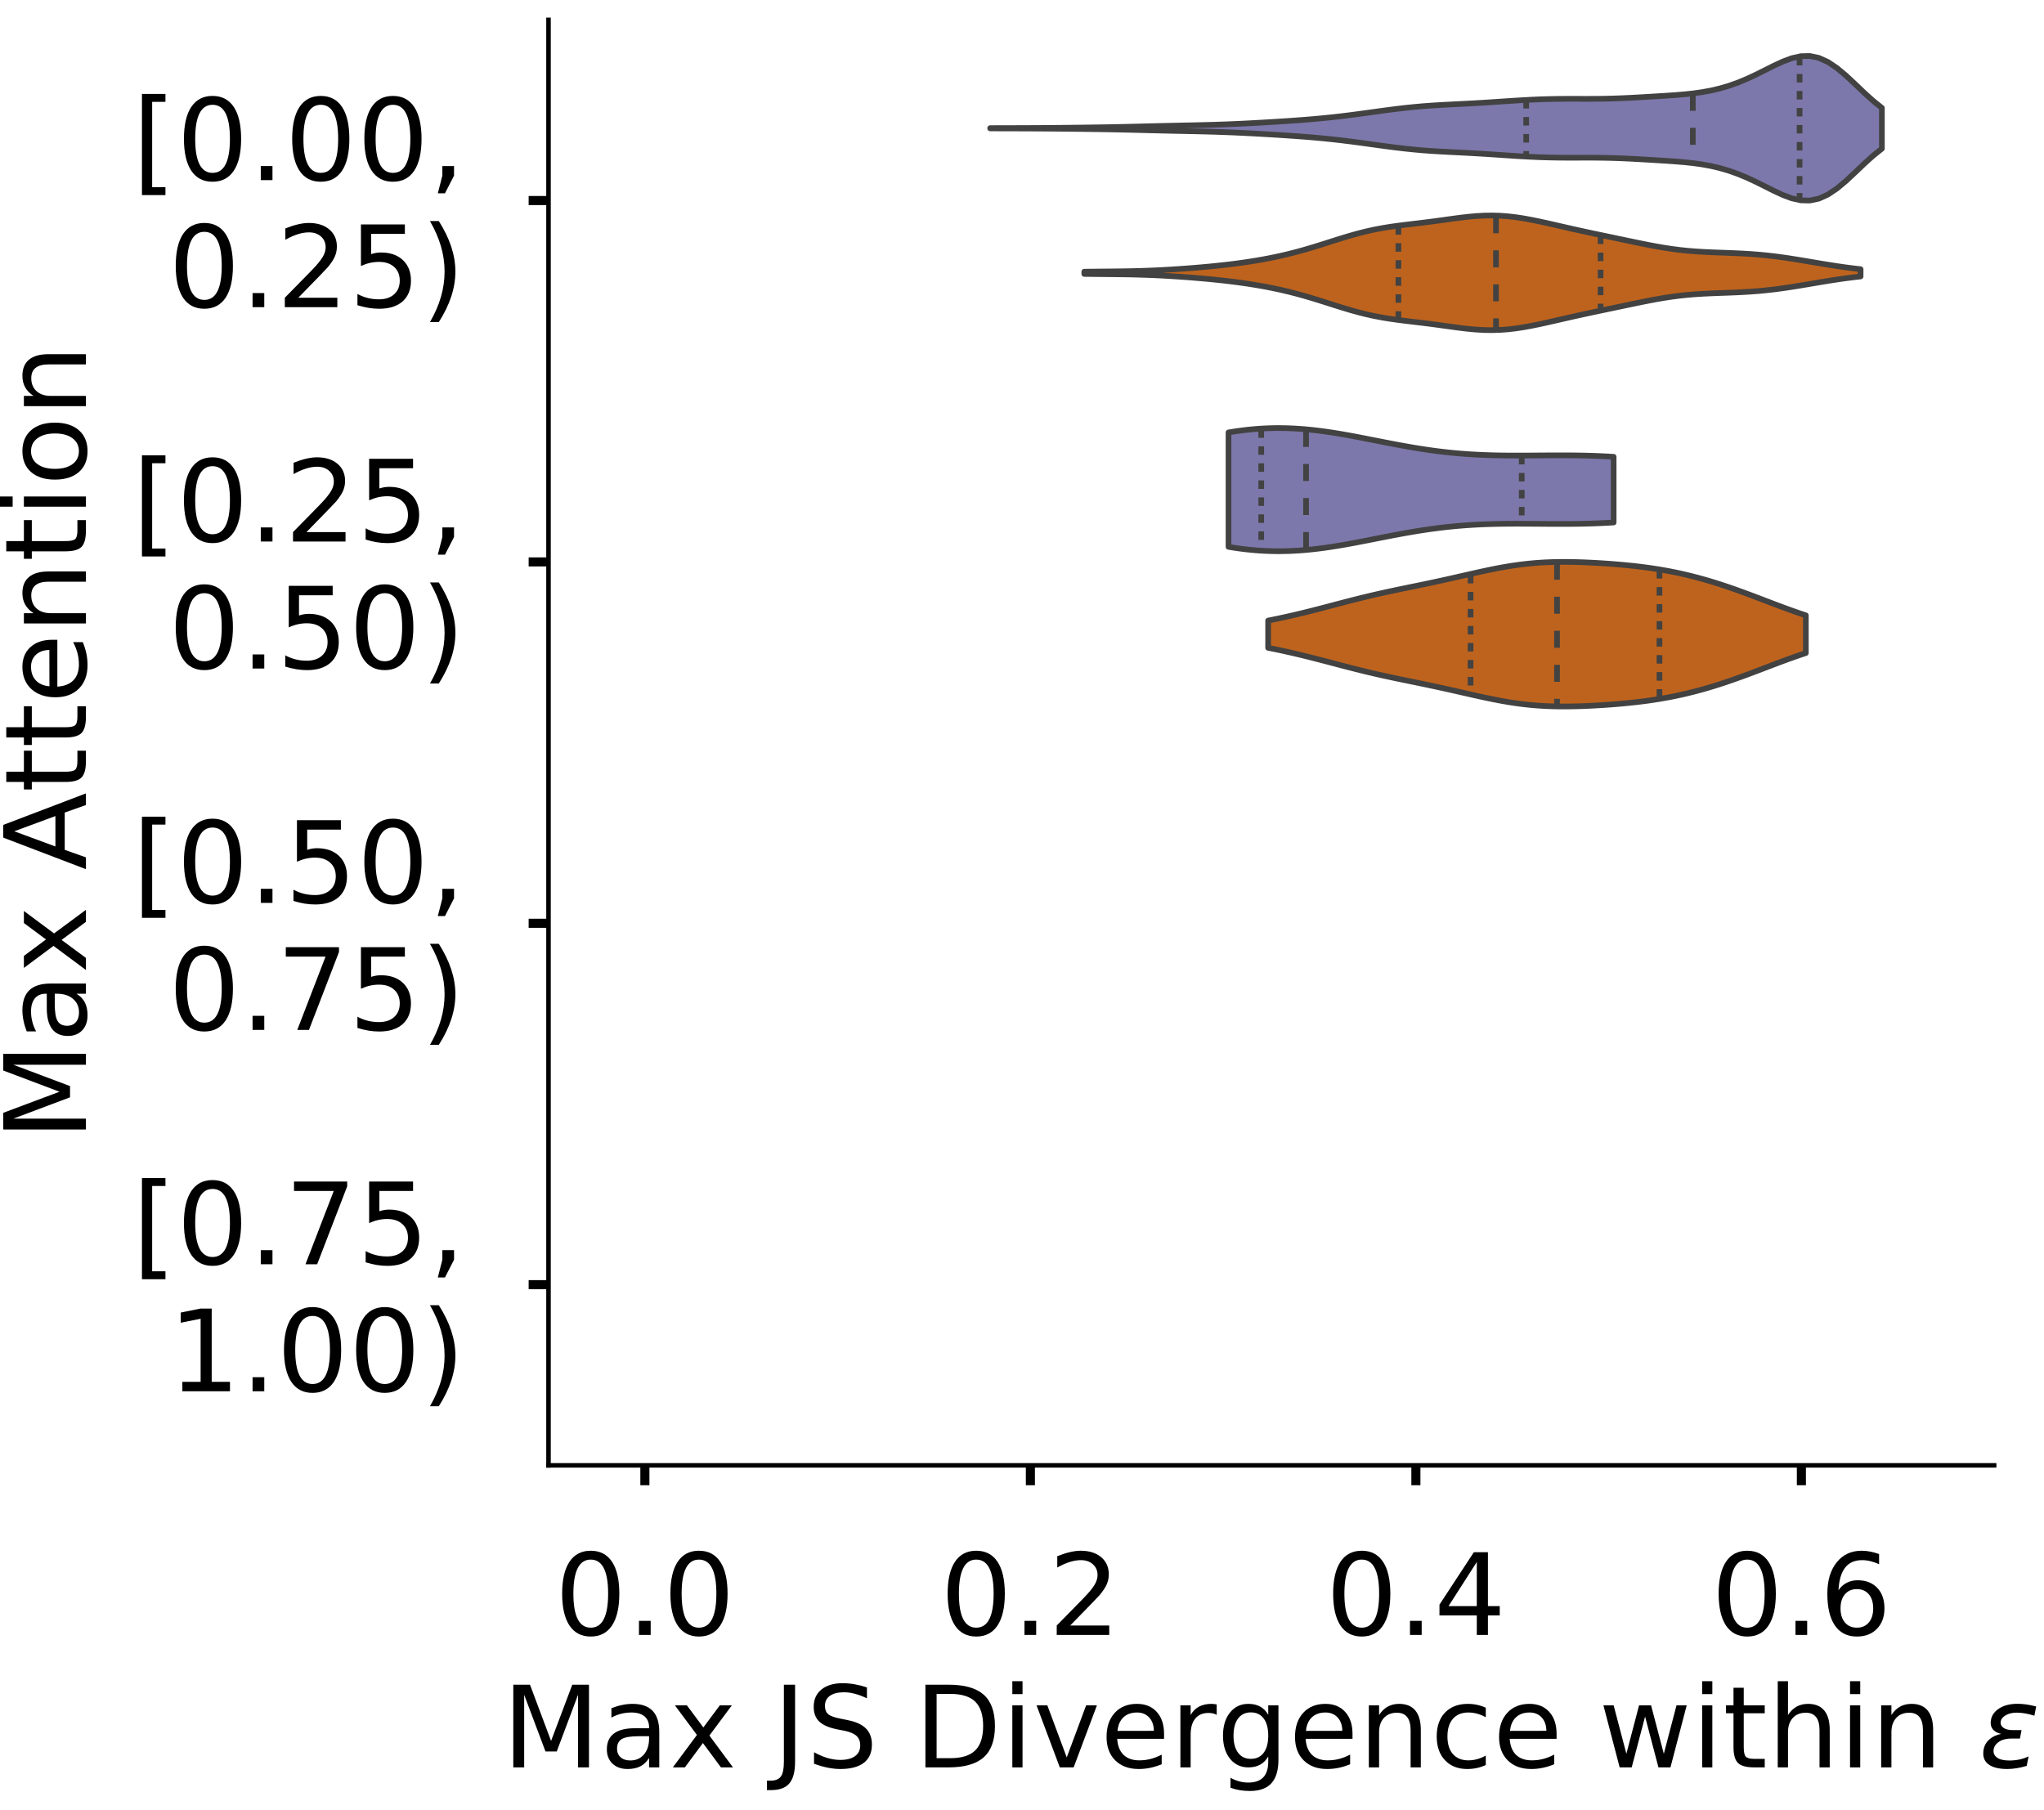 <?xml version="1.0" encoding="utf-8" standalone="no"?>
<!DOCTYPE svg PUBLIC "-//W3C//DTD SVG 1.1//EN"
  "http://www.w3.org/Graphics/SVG/1.1/DTD/svg11.dtd">
<!-- Created with matplotlib (https://matplotlib.org/) -->
<svg height="319.062pt" version="1.1" viewBox="0 0 360.352 319.062" width="360.352pt" xmlns="http://www.w3.org/2000/svg" xmlns:xlink="http://www.w3.org/1999/xlink">
 <defs>
  <style type="text/css">
*{stroke-linecap:butt;stroke-linejoin:round;}
  </style>
 </defs>
 <g id="figure_1">
  <g id="patch_1">
   <path d="M 0 319.062 
L 360.352 319.062 
L 360.352 0 
L 0 0 
z
" style="fill:#ffffff;"/>
  </g>
  <g id="axes_1">
   <g id="patch_2">
    <path d="M -269.522 258.362 
L -14.66 258.362 
L -14.66 3.5 
L -269.522 3.5 
z
" style="fill:#ffffff;"/>
   </g>
   <g id="patch_3">
    <path clip-path="url(#p035dfd8b80)" d="M -257.937 258.362 
L -252.145 258.362 
L -252.145 258.362 
L -257.937 258.362 
z
" style="fill:#7570b3;opacity:0.6;stroke:#000000;stroke-linejoin:miter;stroke-width:0.5;"/>
   </g>
   <g id="patch_4">
    <path clip-path="url(#p035dfd8b80)" d="M -252.145 258.362 
L -246.352 258.362 
L -246.352 258.362 
L -252.145 258.362 
z
" style="fill:#7570b3;opacity:0.6;stroke:#000000;stroke-linejoin:miter;stroke-width:0.5;"/>
   </g>
   <g id="patch_5">
    <path clip-path="url(#p035dfd8b80)" d="M -246.352 258.362 
L -240.56 258.362 
L -240.56 258.362 
L -246.352 258.362 
z
" style="fill:#7570b3;opacity:0.6;stroke:#000000;stroke-linejoin:miter;stroke-width:0.5;"/>
   </g>
   <g id="patch_6">
    <path clip-path="url(#p035dfd8b80)" d="M -240.56 258.362 
L -234.768 258.362 
L -234.768 258.362 
L -240.56 258.362 
z
" style="fill:#7570b3;opacity:0.6;stroke:#000000;stroke-linejoin:miter;stroke-width:0.5;"/>
   </g>
   <g id="patch_7">
    <path clip-path="url(#p035dfd8b80)" d="M -234.768 258.362 
L -228.975 258.362 
L -228.975 258.362 
L -234.768 258.362 
z
" style="fill:#7570b3;opacity:0.6;stroke:#000000;stroke-linejoin:miter;stroke-width:0.5;"/>
   </g>
   <g id="patch_8">
    <path clip-path="url(#p035dfd8b80)" d="M -228.975 258.362 
L -223.183 258.362 
L -223.183 258.362 
L -228.975 258.362 
z
" style="fill:#7570b3;opacity:0.6;stroke:#000000;stroke-linejoin:miter;stroke-width:0.5;"/>
   </g>
   <g id="patch_9">
    <path clip-path="url(#p035dfd8b80)" d="M -223.183 258.362 
L -217.391 258.362 
L -217.391 258.362 
L -223.183 258.362 
z
" style="fill:#7570b3;opacity:0.6;stroke:#000000;stroke-linejoin:miter;stroke-width:0.5;"/>
   </g>
   <g id="patch_10">
    <path clip-path="url(#p035dfd8b80)" d="M -217.391 258.362 
L -211.599 258.362 
L -211.599 258.362 
L -217.391 258.362 
z
" style="fill:#7570b3;opacity:0.6;stroke:#000000;stroke-linejoin:miter;stroke-width:0.5;"/>
   </g>
   <g id="patch_11">
    <path clip-path="url(#p035dfd8b80)" d="M -211.599 258.362 
L -205.806 258.362 
L -205.806 258.362 
L -211.599 258.362 
z
" style="fill:#7570b3;opacity:0.6;stroke:#000000;stroke-linejoin:miter;stroke-width:0.5;"/>
   </g>
   <g id="patch_12">
    <path clip-path="url(#p035dfd8b80)" d="M -205.806 258.362 
L -200.014 258.362 
L -200.014 258.362 
L -205.806 258.362 
z
" style="fill:#7570b3;opacity:0.6;stroke:#000000;stroke-linejoin:miter;stroke-width:0.5;"/>
   </g>
   <g id="patch_13">
    <path clip-path="url(#p035dfd8b80)" d="M -200.014 258.362 
L -194.222 258.362 
L -194.222 257.419 
L -200.014 257.419 
z
" style="fill:#7570b3;opacity:0.6;stroke:#000000;stroke-linejoin:miter;stroke-width:0.5;"/>
   </g>
   <g id="patch_14">
    <path clip-path="url(#p035dfd8b80)" d="M -194.222 258.362 
L -188.429 258.362 
L -188.429 258.362 
L -194.222 258.362 
z
" style="fill:#7570b3;opacity:0.6;stroke:#000000;stroke-linejoin:miter;stroke-width:0.5;"/>
   </g>
   <g id="patch_15">
    <path clip-path="url(#p035dfd8b80)" d="M -188.429 258.362 
L -182.637 258.362 
L -182.637 256.476 
L -188.429 256.476 
z
" style="fill:#7570b3;opacity:0.6;stroke:#000000;stroke-linejoin:miter;stroke-width:0.5;"/>
   </g>
   <g id="patch_16">
    <path clip-path="url(#p035dfd8b80)" d="M -182.637 258.362 
L -176.845 258.362 
L -176.845 256.948 
L -182.637 256.948 
z
" style="fill:#7570b3;opacity:0.6;stroke:#000000;stroke-linejoin:miter;stroke-width:0.5;"/>
   </g>
   <g id="patch_17">
    <path clip-path="url(#p035dfd8b80)" d="M -176.845 258.362 
L -171.052 258.362 
L -171.052 254.591 
L -176.845 254.591 
z
" style="fill:#7570b3;opacity:0.6;stroke:#000000;stroke-linejoin:miter;stroke-width:0.5;"/>
   </g>
   <g id="patch_18">
    <path clip-path="url(#p035dfd8b80)" d="M -171.052 258.362 
L -165.26 258.362 
L -165.26 251.763 
L -171.052 251.763 
z
" style="fill:#7570b3;opacity:0.6;stroke:#000000;stroke-linejoin:miter;stroke-width:0.5;"/>
   </g>
   <g id="patch_19">
    <path clip-path="url(#p035dfd8b80)" d="M -165.26 258.362 
L -159.468 258.362 
L -159.468 251.292 
L -165.26 251.292 
z
" style="fill:#7570b3;opacity:0.6;stroke:#000000;stroke-linejoin:miter;stroke-width:0.5;"/>
   </g>
   <g id="patch_20">
    <path clip-path="url(#p035dfd8b80)" d="M -159.468 258.362 
L -153.675 258.362 
L -153.675 247.522 
L -159.468 247.522 
z
" style="fill:#7570b3;opacity:0.6;stroke:#000000;stroke-linejoin:miter;stroke-width:0.5;"/>
   </g>
   <g id="patch_21">
    <path clip-path="url(#p035dfd8b80)" d="M -153.675 258.362 
L -147.883 258.362 
L -147.883 241.866 
L -153.675 241.866 
z
" style="fill:#7570b3;opacity:0.6;stroke:#000000;stroke-linejoin:miter;stroke-width:0.5;"/>
   </g>
   <g id="patch_22">
    <path clip-path="url(#p035dfd8b80)" d="M -147.883 258.362 
L -142.091 258.362 
L -142.091 237.624 
L -147.883 237.624 
z
" style="fill:#7570b3;opacity:0.6;stroke:#000000;stroke-linejoin:miter;stroke-width:0.5;"/>
   </g>
   <g id="patch_23">
    <path clip-path="url(#p035dfd8b80)" d="M -142.091 258.362 
L -136.299 258.362 
L -136.299 232.911 
L -142.091 232.911 
z
" style="fill:#7570b3;opacity:0.6;stroke:#000000;stroke-linejoin:miter;stroke-width:0.5;"/>
   </g>
   <g id="patch_24">
    <path clip-path="url(#p035dfd8b80)" d="M -136.299 258.362 
L -130.506 258.362 
L -130.506 217.358 
L -136.299 217.358 
z
" style="fill:#7570b3;opacity:0.6;stroke:#000000;stroke-linejoin:miter;stroke-width:0.5;"/>
   </g>
   <g id="patch_25">
    <path clip-path="url(#p035dfd8b80)" d="M -130.506 258.362 
L -124.714 258.362 
L -124.714 205.103 
L -130.506 205.103 
z
" style="fill:#7570b3;opacity:0.6;stroke:#000000;stroke-linejoin:miter;stroke-width:0.5;"/>
   </g>
   <g id="patch_26">
    <path clip-path="url(#p035dfd8b80)" d="M -124.714 258.362 
L -118.922 258.362 
L -118.922 195.677 
L -124.714 195.677 
z
" style="fill:#7570b3;opacity:0.6;stroke:#000000;stroke-linejoin:miter;stroke-width:0.5;"/>
   </g>
   <g id="patch_27">
    <path clip-path="url(#p035dfd8b80)" d="M -118.922 258.362 
L -113.129 258.362 
L -113.129 201.804 
L -118.922 201.804 
z
" style="fill:#7570b3;opacity:0.6;stroke:#000000;stroke-linejoin:miter;stroke-width:0.5;"/>
   </g>
   <g id="patch_28">
    <path clip-path="url(#p035dfd8b80)" d="M -113.129 258.362 
L -107.337 258.362 
L -107.337 187.194 
L -113.129 187.194 
z
" style="fill:#7570b3;opacity:0.6;stroke:#000000;stroke-linejoin:miter;stroke-width:0.5;"/>
   </g>
   <g id="patch_29">
    <path clip-path="url(#p035dfd8b80)" d="M -107.337 258.362 
L -101.545 258.362 
L -101.545 183.423 
L -107.337 183.423 
z
" style="fill:#7570b3;opacity:0.6;stroke:#000000;stroke-linejoin:miter;stroke-width:0.5;"/>
   </g>
   <g id="patch_30">
    <path clip-path="url(#p035dfd8b80)" d="M -101.545 258.362 
L -95.752 258.362 
L -95.752 177.296 
L -101.545 177.296 
z
" style="fill:#7570b3;opacity:0.6;stroke:#000000;stroke-linejoin:miter;stroke-width:0.5;"/>
   </g>
   <g id="patch_31">
    <path clip-path="url(#p035dfd8b80)" d="M -95.752 258.362 
L -89.96 258.362 
L -89.96 187.665 
L -95.752 187.665 
z
" style="fill:#7570b3;opacity:0.6;stroke:#000000;stroke-linejoin:miter;stroke-width:0.5;"/>
   </g>
   <g id="patch_32">
    <path clip-path="url(#p035dfd8b80)" d="M -89.96 258.362 
L -84.168 258.362 
L -84.168 179.653 
L -89.96 179.653 
z
" style="fill:#7570b3;opacity:0.6;stroke:#000000;stroke-linejoin:miter;stroke-width:0.5;"/>
   </g>
   <g id="patch_33">
    <path clip-path="url(#p035dfd8b80)" d="M -84.168 258.362 
L -78.375 258.362 
L -78.375 175.411 
L -84.168 175.411 
z
" style="fill:#7570b3;opacity:0.6;stroke:#000000;stroke-linejoin:miter;stroke-width:0.5;"/>
   </g>
   <g id="patch_34">
    <path clip-path="url(#p035dfd8b80)" d="M -78.375 258.362 
L -72.583 258.362 
L -72.583 177.296 
L -78.375 177.296 
z
" style="fill:#7570b3;opacity:0.6;stroke:#000000;stroke-linejoin:miter;stroke-width:0.5;"/>
   </g>
   <g id="patch_35">
    <path clip-path="url(#p035dfd8b80)" d="M -72.583 258.362 
L -66.791 258.362 
L -66.791 142.89 
L -72.583 142.89 
z
" style="fill:#7570b3;opacity:0.6;stroke:#000000;stroke-linejoin:miter;stroke-width:0.5;"/>
   </g>
   <g id="patch_36">
    <path clip-path="url(#p035dfd8b80)" d="M -66.791 258.362 
L -60.998 258.362 
L -60.998 110.841 
L -66.791 110.841 
z
" style="fill:#7570b3;opacity:0.6;stroke:#000000;stroke-linejoin:miter;stroke-width:0.5;"/>
   </g>
   <g id="patch_37">
    <path clip-path="url(#p035dfd8b80)" d="M -60.998 258.362 
L -55.206 258.362 
L -55.206 15.636 
L -60.998 15.636 
z
" style="fill:#7570b3;opacity:0.6;stroke:#000000;stroke-linejoin:miter;stroke-width:0.5;"/>
   </g>
   <g id="patch_38">
    <path clip-path="url(#p035dfd8b80)" d="M -55.206 258.362 
L -49.414 258.362 
L -49.414 91.989 
L -55.206 91.989 
z
" style="fill:#7570b3;opacity:0.6;stroke:#000000;stroke-linejoin:miter;stroke-width:0.5;"/>
   </g>
   <g id="patch_39">
    <path clip-path="url(#p035dfd8b80)" d="M -49.414 258.362 
L -43.622 258.362 
L -43.622 232.911 
L -49.414 232.911 
z
" style="fill:#7570b3;opacity:0.6;stroke:#000000;stroke-linejoin:miter;stroke-width:0.5;"/>
   </g>
   <g id="patch_40">
    <path clip-path="url(#p035dfd8b80)" d="M -43.622 258.362 
L -37.829 258.362 
L -37.829 258.362 
L -43.622 258.362 
z
" style="fill:#7570b3;opacity:0.6;stroke:#000000;stroke-linejoin:miter;stroke-width:0.5;"/>
   </g>
   <g id="patch_41">
    <path clip-path="url(#p035dfd8b80)" d="M -37.829 258.362 
L -32.037 258.362 
L -32.037 258.362 
L -37.829 258.362 
z
" style="fill:#7570b3;opacity:0.6;stroke:#000000;stroke-linejoin:miter;stroke-width:0.5;"/>
   </g>
   <g id="patch_42">
    <path clip-path="url(#p035dfd8b80)" d="M -32.037 258.362 
L -26.245 258.362 
L -26.245 258.362 
L -32.037 258.362 
z
" style="fill:#7570b3;opacity:0.6;stroke:#000000;stroke-linejoin:miter;stroke-width:0.5;"/>
   </g>
   <g id="patch_43">
    <path clip-path="url(#p035dfd8b80)" d="M -257.937 258.362 
L -252.145 258.362 
L -252.145 258.362 
L -257.937 258.362 
z
" style="fill:#d95f02;opacity:0.6;stroke:#000000;stroke-linejoin:miter;stroke-width:0.5;"/>
   </g>
   <g id="patch_44">
    <path clip-path="url(#p035dfd8b80)" d="M -252.145 258.362 
L -246.352 258.362 
L -246.352 258.362 
L -252.145 258.362 
z
" style="fill:#d95f02;opacity:0.6;stroke:#000000;stroke-linejoin:miter;stroke-width:0.5;"/>
   </g>
   <g id="patch_45">
    <path clip-path="url(#p035dfd8b80)" d="M -246.352 258.362 
L -240.56 258.362 
L -240.56 258.362 
L -246.352 258.362 
z
" style="fill:#d95f02;opacity:0.6;stroke:#000000;stroke-linejoin:miter;stroke-width:0.5;"/>
   </g>
   <g id="patch_46">
    <path clip-path="url(#p035dfd8b80)" d="M -240.56 258.362 
L -234.768 258.362 
L -234.768 258.362 
L -240.56 258.362 
z
" style="fill:#d95f02;opacity:0.6;stroke:#000000;stroke-linejoin:miter;stroke-width:0.5;"/>
   </g>
   <g id="patch_47">
    <path clip-path="url(#p035dfd8b80)" d="M -234.768 258.362 
L -228.975 258.362 
L -228.975 258.362 
L -234.768 258.362 
z
" style="fill:#d95f02;opacity:0.6;stroke:#000000;stroke-linejoin:miter;stroke-width:0.5;"/>
   </g>
   <g id="patch_48">
    <path clip-path="url(#p035dfd8b80)" d="M -228.975 258.362 
L -223.183 258.362 
L -223.183 258.362 
L -228.975 258.362 
z
" style="fill:#d95f02;opacity:0.6;stroke:#000000;stroke-linejoin:miter;stroke-width:0.5;"/>
   </g>
   <g id="patch_49">
    <path clip-path="url(#p035dfd8b80)" d="M -223.183 258.362 
L -217.391 258.362 
L -217.391 258.362 
L -223.183 258.362 
z
" style="fill:#d95f02;opacity:0.6;stroke:#000000;stroke-linejoin:miter;stroke-width:0.5;"/>
   </g>
   <g id="patch_50">
    <path clip-path="url(#p035dfd8b80)" d="M -217.391 258.362 
L -211.599 258.362 
L -211.599 258.362 
L -217.391 258.362 
z
" style="fill:#d95f02;opacity:0.6;stroke:#000000;stroke-linejoin:miter;stroke-width:0.5;"/>
   </g>
   <g id="patch_51">
    <path clip-path="url(#p035dfd8b80)" d="M -211.599 258.362 
L -205.806 258.362 
L -205.806 258.362 
L -211.599 258.362 
z
" style="fill:#d95f02;opacity:0.6;stroke:#000000;stroke-linejoin:miter;stroke-width:0.5;"/>
   </g>
   <g id="patch_52">
    <path clip-path="url(#p035dfd8b80)" d="M -205.806 258.362 
L -200.014 258.362 
L -200.014 258.362 
L -205.806 258.362 
z
" style="fill:#d95f02;opacity:0.6;stroke:#000000;stroke-linejoin:miter;stroke-width:0.5;"/>
   </g>
   <g id="patch_53">
    <path clip-path="url(#p035dfd8b80)" d="M -200.014 258.362 
L -194.222 258.362 
L -194.222 258.362 
L -200.014 258.362 
z
" style="fill:#d95f02;opacity:0.6;stroke:#000000;stroke-linejoin:miter;stroke-width:0.5;"/>
   </g>
   <g id="patch_54">
    <path clip-path="url(#p035dfd8b80)" d="M -194.222 258.362 
L -188.429 258.362 
L -188.429 258.362 
L -194.222 258.362 
z
" style="fill:#d95f02;opacity:0.6;stroke:#000000;stroke-linejoin:miter;stroke-width:0.5;"/>
   </g>
   <g id="patch_55">
    <path clip-path="url(#p035dfd8b80)" d="M -188.429 258.362 
L -182.637 258.362 
L -182.637 258.362 
L -188.429 258.362 
z
" style="fill:#d95f02;opacity:0.6;stroke:#000000;stroke-linejoin:miter;stroke-width:0.5;"/>
   </g>
   <g id="patch_56">
    <path clip-path="url(#p035dfd8b80)" d="M -182.637 258.362 
L -176.845 258.362 
L -176.845 251.005 
L -182.637 251.005 
z
" style="fill:#d95f02;opacity:0.6;stroke:#000000;stroke-linejoin:miter;stroke-width:0.5;"/>
   </g>
   <g id="patch_57">
    <path clip-path="url(#p035dfd8b80)" d="M -176.845 258.362 
L -171.052 258.362 
L -171.052 258.362 
L -176.845 258.362 
z
" style="fill:#d95f02;opacity:0.6;stroke:#000000;stroke-linejoin:miter;stroke-width:0.5;"/>
   </g>
   <g id="patch_58">
    <path clip-path="url(#p035dfd8b80)" d="M -171.052 258.362 
L -165.26 258.362 
L -165.26 251.005 
L -171.052 251.005 
z
" style="fill:#d95f02;opacity:0.6;stroke:#000000;stroke-linejoin:miter;stroke-width:0.5;"/>
   </g>
   <g id="patch_59">
    <path clip-path="url(#p035dfd8b80)" d="M -165.26 258.362 
L -159.468 258.362 
L -159.468 245.487 
L -165.26 245.487 
z
" style="fill:#d95f02;opacity:0.6;stroke:#000000;stroke-linejoin:miter;stroke-width:0.5;"/>
   </g>
   <g id="patch_60">
    <path clip-path="url(#p035dfd8b80)" d="M -159.468 258.362 
L -153.675 258.362 
L -153.675 241.808 
L -159.468 241.808 
z
" style="fill:#d95f02;opacity:0.6;stroke:#000000;stroke-linejoin:miter;stroke-width:0.5;"/>
   </g>
   <g id="patch_61">
    <path clip-path="url(#p035dfd8b80)" d="M -153.675 258.362 
L -147.883 258.362 
L -147.883 219.737 
L -153.675 219.737 
z
" style="fill:#d95f02;opacity:0.6;stroke:#000000;stroke-linejoin:miter;stroke-width:0.5;"/>
   </g>
   <g id="patch_62">
    <path clip-path="url(#p035dfd8b80)" d="M -147.883 258.362 
L -142.091 258.362 
L -142.091 216.058 
L -147.883 216.058 
z
" style="fill:#d95f02;opacity:0.6;stroke:#000000;stroke-linejoin:miter;stroke-width:0.5;"/>
   </g>
   <g id="patch_63">
    <path clip-path="url(#p035dfd8b80)" d="M -142.091 258.362 
L -136.299 258.362 
L -136.299 173.754 
L -142.091 173.754 
z
" style="fill:#d95f02;opacity:0.6;stroke:#000000;stroke-linejoin:miter;stroke-width:0.5;"/>
   </g>
   <g id="patch_64">
    <path clip-path="url(#p035dfd8b80)" d="M -136.299 258.362 
L -130.506 258.362 
L -130.506 149.843 
L -136.299 149.843 
z
" style="fill:#d95f02;opacity:0.6;stroke:#000000;stroke-linejoin:miter;stroke-width:0.5;"/>
   </g>
   <g id="patch_65">
    <path clip-path="url(#p035dfd8b80)" d="M -130.506 258.362 
L -124.714 258.362 
L -124.714 124.093 
L -130.506 124.093 
z
" style="fill:#d95f02;opacity:0.6;stroke:#000000;stroke-linejoin:miter;stroke-width:0.5;"/>
   </g>
   <g id="patch_66">
    <path clip-path="url(#p035dfd8b80)" d="M -124.714 258.362 
L -118.922 258.362 
L -118.922 140.647 
L -124.714 140.647 
z
" style="fill:#d95f02;opacity:0.6;stroke:#000000;stroke-linejoin:miter;stroke-width:0.5;"/>
   </g>
   <g id="patch_67">
    <path clip-path="url(#p035dfd8b80)" d="M -118.922 258.362 
L -113.129 258.362 
L -113.129 105.7 
L -118.922 105.7 
z
" style="fill:#d95f02;opacity:0.6;stroke:#000000;stroke-linejoin:miter;stroke-width:0.5;"/>
   </g>
   <g id="patch_68">
    <path clip-path="url(#p035dfd8b80)" d="M -113.129 258.362 
L -107.337 258.362 
L -107.337 105.7 
L -113.129 105.7 
z
" style="fill:#d95f02;opacity:0.6;stroke:#000000;stroke-linejoin:miter;stroke-width:0.5;"/>
   </g>
   <g id="patch_69">
    <path clip-path="url(#p035dfd8b80)" d="M -107.337 258.362 
L -101.545 258.362 
L -101.545 133.29 
L -107.337 133.29 
z
" style="fill:#d95f02;opacity:0.6;stroke:#000000;stroke-linejoin:miter;stroke-width:0.5;"/>
   </g>
   <g id="patch_70">
    <path clip-path="url(#p035dfd8b80)" d="M -101.545 258.362 
L -95.752 258.362 
L -95.752 136.968 
L -101.545 136.968 
z
" style="fill:#d95f02;opacity:0.6;stroke:#000000;stroke-linejoin:miter;stroke-width:0.5;"/>
   </g>
   <g id="patch_71">
    <path clip-path="url(#p035dfd8b80)" d="M -95.752 258.362 
L -89.96 258.362 
L -89.96 162.719 
L -95.752 162.719 
z
" style="fill:#d95f02;opacity:0.6;stroke:#000000;stroke-linejoin:miter;stroke-width:0.5;"/>
   </g>
   <g id="patch_72">
    <path clip-path="url(#p035dfd8b80)" d="M -89.96 258.362 
L -84.168 258.362 
L -84.168 182.951 
L -89.96 182.951 
z
" style="fill:#d95f02;opacity:0.6;stroke:#000000;stroke-linejoin:miter;stroke-width:0.5;"/>
   </g>
   <g id="patch_73">
    <path clip-path="url(#p035dfd8b80)" d="M -84.168 258.362 
L -78.375 258.362 
L -78.375 205.022 
L -84.168 205.022 
z
" style="fill:#d95f02;opacity:0.6;stroke:#000000;stroke-linejoin:miter;stroke-width:0.5;"/>
   </g>
   <g id="patch_74">
    <path clip-path="url(#p035dfd8b80)" d="M -78.375 258.362 
L -72.583 258.362 
L -72.583 199.504 
L -78.375 199.504 
z
" style="fill:#d95f02;opacity:0.6;stroke:#000000;stroke-linejoin:miter;stroke-width:0.5;"/>
   </g>
   <g id="patch_75">
    <path clip-path="url(#p035dfd8b80)" d="M -72.583 258.362 
L -66.791 258.362 
L -66.791 208.701 
L -72.583 208.701 
z
" style="fill:#d95f02;opacity:0.6;stroke:#000000;stroke-linejoin:miter;stroke-width:0.5;"/>
   </g>
   <g id="patch_76">
    <path clip-path="url(#p035dfd8b80)" d="M -66.791 258.362 
L -60.998 258.362 
L -60.998 206.862 
L -66.791 206.862 
z
" style="fill:#d95f02;opacity:0.6;stroke:#000000;stroke-linejoin:miter;stroke-width:0.5;"/>
   </g>
   <g id="patch_77">
    <path clip-path="url(#p035dfd8b80)" d="M -60.998 258.362 
L -55.206 258.362 
L -55.206 234.451 
L -60.998 234.451 
z
" style="fill:#d95f02;opacity:0.6;stroke:#000000;stroke-linejoin:miter;stroke-width:0.5;"/>
   </g>
   <g id="patch_78">
    <path clip-path="url(#p035dfd8b80)" d="M -55.206 258.362 
L -49.414 258.362 
L -49.414 243.647 
L -55.206 243.647 
z
" style="fill:#d95f02;opacity:0.6;stroke:#000000;stroke-linejoin:miter;stroke-width:0.5;"/>
   </g>
   <g id="patch_79">
    <path clip-path="url(#p035dfd8b80)" d="M -49.414 258.362 
L -43.622 258.362 
L -43.622 256.522 
L -49.414 256.522 
z
" style="fill:#d95f02;opacity:0.6;stroke:#000000;stroke-linejoin:miter;stroke-width:0.5;"/>
   </g>
   <g id="patch_80">
    <path clip-path="url(#p035dfd8b80)" d="M -43.622 258.362 
L -37.829 258.362 
L -37.829 258.362 
L -43.622 258.362 
z
" style="fill:#d95f02;opacity:0.6;stroke:#000000;stroke-linejoin:miter;stroke-width:0.5;"/>
   </g>
   <g id="patch_81">
    <path clip-path="url(#p035dfd8b80)" d="M -37.829 258.362 
L -32.037 258.362 
L -32.037 258.362 
L -37.829 258.362 
z
" style="fill:#d95f02;opacity:0.6;stroke:#000000;stroke-linejoin:miter;stroke-width:0.5;"/>
   </g>
   <g id="patch_82">
    <path clip-path="url(#p035dfd8b80)" d="M -32.037 258.362 
L -26.245 258.362 
L -26.245 258.362 
L -32.037 258.362 
z
" style="fill:#d95f02;opacity:0.6;stroke:#000000;stroke-linejoin:miter;stroke-width:0.5;"/>
   </g>
   <g id="matplotlib.axis_1">
    <g id="xtick_1">
     <g id="line2d_1">
      <defs>
       <path d="M 0 0 
L 0 3.5 
" id="mb72d9e0b38" style="stroke:#000000;stroke-width:1.6;"/>
      </defs>
      <g/>
     </g>
     <g id="text_1">
      <!-- 0.0 -->
      <defs>
       <path d="M 31.781 66.406 
Q 24.172 66.406 20.328 58.906 
Q 16.5 51.422 16.5 36.375 
Q 16.5 21.391 20.328 13.891 
Q 24.172 6.391 31.781 6.391 
Q 39.453 6.391 43.281 13.891 
Q 47.125 21.391 47.125 36.375 
Q 47.125 51.422 43.281 58.906 
Q 39.453 66.406 31.781 66.406 
z
M 31.781 74.219 
Q 44.047 74.219 50.516 64.516 
Q 56.984 54.828 56.984 36.375 
Q 56.984 17.969 50.516 8.266 
Q 44.047 -1.422 31.781 -1.422 
Q 19.531 -1.422 13.062 8.266 
Q 6.594 17.969 6.594 36.375 
Q 6.594 54.828 13.062 64.516 
Q 19.531 74.219 31.781 74.219 
z
" id="DejaVuSans-48"/>
       <path d="M 10.688 12.406 
L 21 12.406 
L 21 0 
L 10.688 0 
z
" id="DejaVuSans-46"/>
      </defs>
      <g transform="translate(-273.84 288.259)scale(0.2 -0.2)">
       <use xlink:href="#DejaVuSans-48"/>
       <use x="63.623" xlink:href="#DejaVuSans-46"/>
       <use x="95.41" xlink:href="#DejaVuSans-48"/>
      </g>
     </g>
    </g>
    <g id="xtick_2">
     <g id="line2d_2">
      <g/>
     </g>
     <g id="text_2">
      <!-- 0.2 -->
      <defs>
       <path d="M 19.188 8.297 
L 53.609 8.297 
L 53.609 0 
L 7.328 0 
L 7.328 8.297 
Q 12.938 14.109 22.625 23.891 
Q 32.328 33.688 34.812 36.531 
Q 39.547 41.844 41.422 45.531 
Q 43.312 49.219 43.312 52.781 
Q 43.312 58.594 39.234 62.25 
Q 35.156 65.922 28.609 65.922 
Q 23.969 65.922 18.812 64.312 
Q 13.672 62.703 7.812 59.422 
L 7.812 69.391 
Q 13.766 71.781 18.938 73 
Q 24.125 74.219 28.422 74.219 
Q 39.75 74.219 46.484 68.547 
Q 53.219 62.891 53.219 53.422 
Q 53.219 48.922 51.531 44.891 
Q 49.859 40.875 45.406 35.406 
Q 44.188 33.984 37.641 27.219 
Q 31.109 20.453 19.188 8.297 
z
" id="DejaVuSans-50"/>
      </defs>
      <g transform="translate(-207.642 288.259)scale(0.2 -0.2)">
       <use xlink:href="#DejaVuSans-48"/>
       <use x="63.623" xlink:href="#DejaVuSans-46"/>
       <use x="95.41" xlink:href="#DejaVuSans-50"/>
      </g>
     </g>
    </g>
    <g id="xtick_3">
     <g id="line2d_3">
      <g/>
     </g>
     <g id="text_3">
      <!-- 0.4 -->
      <defs>
       <path d="M 37.797 64.312 
L 12.891 25.391 
L 37.797 25.391 
z
M 35.203 72.906 
L 47.609 72.906 
L 47.609 25.391 
L 58.016 25.391 
L 58.016 17.188 
L 47.609 17.188 
L 47.609 0 
L 37.797 0 
L 37.797 17.188 
L 4.891 17.188 
L 4.891 26.703 
z
" id="DejaVuSans-52"/>
      </defs>
      <g transform="translate(-141.444 288.259)scale(0.2 -0.2)">
       <use xlink:href="#DejaVuSans-48"/>
       <use x="63.623" xlink:href="#DejaVuSans-46"/>
       <use x="95.41" xlink:href="#DejaVuSans-52"/>
      </g>
     </g>
    </g>
    <g id="xtick_4">
     <g id="line2d_4">
      <g/>
     </g>
     <g id="text_4">
      <!-- 0.6 -->
      <defs>
       <path d="M 33.016 40.375 
Q 26.375 40.375 22.484 35.828 
Q 18.609 31.297 18.609 23.391 
Q 18.609 15.531 22.484 10.953 
Q 26.375 6.391 33.016 6.391 
Q 39.656 6.391 43.531 10.953 
Q 47.406 15.531 47.406 23.391 
Q 47.406 31.297 43.531 35.828 
Q 39.656 40.375 33.016 40.375 
z
M 52.594 71.297 
L 52.594 62.312 
Q 48.875 64.062 45.094 64.984 
Q 41.312 65.922 37.594 65.922 
Q 27.828 65.922 22.672 59.328 
Q 17.531 52.734 16.797 39.406 
Q 19.672 43.656 24.016 45.922 
Q 28.375 48.188 33.594 48.188 
Q 44.578 48.188 50.953 41.516 
Q 57.328 34.859 57.328 23.391 
Q 57.328 12.156 50.688 5.359 
Q 44.047 -1.422 33.016 -1.422 
Q 20.359 -1.422 13.672 8.266 
Q 6.984 17.969 6.984 36.375 
Q 6.984 53.656 15.188 63.938 
Q 23.391 74.219 37.203 74.219 
Q 40.922 74.219 44.703 73.484 
Q 48.484 72.75 52.594 71.297 
z
" id="DejaVuSans-54"/>
      </defs>
      <g transform="translate(-75.247 288.259)scale(0.2 -0.2)">
       <use xlink:href="#DejaVuSans-48"/>
       <use x="63.623" xlink:href="#DejaVuSans-46"/>
       <use x="95.41" xlink:href="#DejaVuSans-54"/>
      </g>
     </g>
    </g>
    <g id="text_5">
     <!--   -->
     <defs>
      <path id="DejaVuSans-32"/>
     </defs>
     <g transform="translate(-145.269 311.615)scale(0.2 -0.2)">
      <use xlink:href="#DejaVuSans-32"/>
     </g>
    </g>
   </g>
   <g id="matplotlib.axis_2">
    <g id="ytick_1">
     <g id="line2d_5">
      <defs>
       <path d="M 0 0 
L -3.5 0 
" id="me1110940c7" style="stroke:#000000;stroke-width:1.6;"/>
      </defs>
      <g/>
     </g>
     <g id="text_6">
      <!-- 0.00 -->
      <g transform="translate(-328.753 265.96)scale(0.2 -0.2)">
       <use xlink:href="#DejaVuSans-48"/>
       <use x="63.623" xlink:href="#DejaVuSans-46"/>
       <use x="95.41" xlink:href="#DejaVuSans-48"/>
       <use x="159.033" xlink:href="#DejaVuSans-48"/>
      </g>
     </g>
    </g>
    <g id="ytick_2">
     <g id="line2d_6">
      <g/>
     </g>
     <g id="text_7">
      <!-- 0.05 -->
      <defs>
       <path d="M 10.797 72.906 
L 49.516 72.906 
L 49.516 64.594 
L 19.828 64.594 
L 19.828 46.734 
Q 21.969 47.469 24.109 47.828 
Q 26.266 48.188 28.422 48.188 
Q 40.625 48.188 47.75 41.5 
Q 54.891 34.812 54.891 23.391 
Q 54.891 11.625 47.562 5.094 
Q 40.234 -1.422 26.906 -1.422 
Q 22.312 -1.422 17.547 -0.641 
Q 12.797 0.141 7.719 1.703 
L 7.719 11.625 
Q 12.109 9.234 16.797 8.062 
Q 21.484 6.891 26.703 6.891 
Q 35.156 6.891 40.078 11.328 
Q 45.016 15.766 45.016 23.391 
Q 45.016 31 40.078 35.438 
Q 35.156 39.891 26.703 39.891 
Q 22.75 39.891 18.812 39.016 
Q 14.891 38.141 10.797 36.281 
z
" id="DejaVuSans-53"/>
      </defs>
      <g transform="translate(-328.753 188.618)scale(0.2 -0.2)">
       <use xlink:href="#DejaVuSans-48"/>
       <use x="63.623" xlink:href="#DejaVuSans-46"/>
       <use x="95.41" xlink:href="#DejaVuSans-48"/>
       <use x="159.033" xlink:href="#DejaVuSans-53"/>
      </g>
     </g>
    </g>
    <g id="ytick_3">
     <g id="line2d_7">
      <g/>
     </g>
     <g id="text_8">
      <!-- 0.10 -->
      <defs>
       <path d="M 12.406 8.297 
L 28.516 8.297 
L 28.516 63.922 
L 10.984 60.406 
L 10.984 69.391 
L 28.422 72.906 
L 38.281 72.906 
L 38.281 8.297 
L 54.391 8.297 
L 54.391 0 
L 12.406 0 
z
" id="DejaVuSans-49"/>
      </defs>
      <g transform="translate(-328.753 111.276)scale(0.2 -0.2)">
       <use xlink:href="#DejaVuSans-48"/>
       <use x="63.623" xlink:href="#DejaVuSans-46"/>
       <use x="95.41" xlink:href="#DejaVuSans-49"/>
       <use x="159.033" xlink:href="#DejaVuSans-48"/>
      </g>
     </g>
    </g>
    <g id="ytick_4">
     <g id="line2d_8">
      <g/>
     </g>
     <g id="text_9">
      <!-- 0.15 -->
      <g transform="translate(-328.753 33.933)scale(0.2 -0.2)">
       <use xlink:href="#DejaVuSans-48"/>
       <use x="63.623" xlink:href="#DejaVuSans-46"/>
       <use x="95.41" xlink:href="#DejaVuSans-49"/>
       <use x="159.033" xlink:href="#DejaVuSans-53"/>
      </g>
     </g>
    </g>
    <g id="text_10">
     <!--   -->
     <g transform="translate(-336.413 133.728)rotate(-90)scale(0.176 -0.176)">
      <use xlink:href="#DejaVuSans-32"/>
     </g>
    </g>
   </g>
   <g id="patch_83">
    <path style="fill:none;stroke:#000000;stroke-linecap:square;stroke-linejoin:miter;stroke-width:0.8;"/>
   </g>
   <g id="patch_84">
    <path style="fill:none;stroke:#000000;stroke-linecap:square;stroke-linejoin:miter;stroke-width:0.8;"/>
   </g>
  </g>
  <g id="axes_2">
   <g id="patch_85">
    <path d="M 96.7 258.362 
L 351.562 258.362 
L 351.562 3.5 
L 96.7 3.5 
z
" style="fill:#ffffff;"/>
   </g>
   <g id="PolyCollection_1">
    <defs>
     <path d="M 174.564 -296.421 
L 174.564 -296.473 
L 176.152 -296.477 
L 177.74 -296.48 
L 179.328 -296.485 
L 180.916 -296.49 
L 182.504 -296.498 
L 184.092 -296.507 
L 185.68 -296.52 
L 187.267 -296.534 
L 188.855 -296.551 
L 190.443 -296.569 
L 192.031 -296.59 
L 193.619 -296.613 
L 195.207 -296.638 
L 196.795 -296.668 
L 198.383 -296.702 
L 199.971 -296.739 
L 201.559 -296.778 
L 203.147 -296.818 
L 204.735 -296.857 
L 206.323 -296.893 
L 207.911 -296.928 
L 209.499 -296.961 
L 211.087 -296.995 
L 212.675 -297.033 
L 214.263 -297.078 
L 215.851 -297.131 
L 217.438 -297.194 
L 219.026 -297.266 
L 220.614 -297.346 
L 222.202 -297.433 
L 223.79 -297.526 
L 225.378 -297.623 
L 226.966 -297.726 
L 228.554 -297.836 
L 230.142 -297.956 
L 231.73 -298.087 
L 233.318 -298.234 
L 234.906 -298.397 
L 236.494 -298.577 
L 238.082 -298.773 
L 239.67 -298.982 
L 241.258 -299.199 
L 242.846 -299.418 
L 244.434 -299.634 
L 246.022 -299.839 
L 247.609 -300.026 
L 249.197 -300.192 
L 250.785 -300.334 
L 252.373 -300.451 
L 253.961 -300.549 
L 255.549 -300.633 
L 257.137 -300.712 
L 258.725 -300.793 
L 260.313 -300.882 
L 261.901 -300.978 
L 263.489 -301.082 
L 265.077 -301.189 
L 266.665 -301.294 
L 268.253 -301.392 
L 269.841 -301.478 
L 271.429 -301.547 
L 273.017 -301.596 
L 274.605 -301.626 
L 276.193 -301.638 
L 277.781 -301.638 
L 279.368 -301.634 
L 280.956 -301.636 
L 282.544 -301.651 
L 284.132 -301.685 
L 285.72 -301.739 
L 287.308 -301.811 
L 288.896 -301.895 
L 290.484 -301.988 
L 292.072 -302.084 
L 293.66 -302.183 
L 295.248 -302.292 
L 296.836 -302.422 
L 298.424 -302.587 
L 300.012 -302.805 
L 301.6 -303.093 
L 303.188 -303.464 
L 304.776 -303.928 
L 306.364 -304.49 
L 307.952 -305.146 
L 309.539 -305.883 
L 311.127 -306.675 
L 312.715 -307.473 
L 314.303 -308.209 
L 315.891 -308.8 
L 317.479 -309.154 
L 319.067 -309.19 
L 320.655 -308.856 
L 322.243 -308.141 
L 323.831 -307.08 
L 325.419 -305.754 
L 327.007 -304.273 
L 328.595 -302.757 
L 330.183 -301.319 
L 331.771 -300.044 
L 331.771 -292.85 
L 331.771 -292.85 
L 330.183 -291.575 
L 328.595 -290.137 
L 327.007 -288.621 
L 325.419 -287.14 
L 323.831 -285.814 
L 322.243 -284.753 
L 320.655 -284.038 
L 319.067 -283.704 
L 317.479 -283.74 
L 315.891 -284.094 
L 314.303 -284.685 
L 312.715 -285.421 
L 311.127 -286.219 
L 309.539 -287.011 
L 307.952 -287.748 
L 306.364 -288.404 
L 304.776 -288.966 
L 303.188 -289.43 
L 301.6 -289.801 
L 300.012 -290.089 
L 298.424 -290.307 
L 296.836 -290.472 
L 295.248 -290.602 
L 293.66 -290.711 
L 292.072 -290.81 
L 290.484 -290.906 
L 288.896 -290.999 
L 287.308 -291.084 
L 285.72 -291.155 
L 284.132 -291.21 
L 282.544 -291.243 
L 280.956 -291.258 
L 279.368 -291.26 
L 277.781 -291.256 
L 276.193 -291.256 
L 274.605 -291.268 
L 273.017 -291.298 
L 271.429 -291.347 
L 269.841 -291.416 
L 268.253 -291.502 
L 266.665 -291.6 
L 265.077 -291.705 
L 263.489 -291.812 
L 261.901 -291.916 
L 260.313 -292.012 
L 258.725 -292.101 
L 257.137 -292.182 
L 255.549 -292.261 
L 253.961 -292.346 
L 252.373 -292.443 
L 250.785 -292.56 
L 249.197 -292.702 
L 247.609 -292.868 
L 246.022 -293.056 
L 244.434 -293.26 
L 242.846 -293.476 
L 241.258 -293.695 
L 239.67 -293.912 
L 238.082 -294.121 
L 236.494 -294.317 
L 234.906 -294.497 
L 233.318 -294.66 
L 231.73 -294.807 
L 230.142 -294.938 
L 228.554 -295.058 
L 226.966 -295.168 
L 225.378 -295.271 
L 223.79 -295.368 
L 222.202 -295.461 
L 220.614 -295.548 
L 219.026 -295.628 
L 217.438 -295.7 
L 215.851 -295.763 
L 214.263 -295.816 
L 212.675 -295.861 
L 211.087 -295.899 
L 209.499 -295.933 
L 207.911 -295.966 
L 206.323 -296.001 
L 204.735 -296.038 
L 203.147 -296.076 
L 201.559 -296.116 
L 199.971 -296.156 
L 198.383 -296.193 
L 196.795 -296.226 
L 195.207 -296.256 
L 193.619 -296.282 
L 192.031 -296.304 
L 190.443 -296.325 
L 188.855 -296.343 
L 187.267 -296.36 
L 185.68 -296.374 
L 184.092 -296.387 
L 182.504 -296.397 
L 180.916 -296.404 
L 179.328 -296.409 
L 177.74 -296.414 
L 176.152 -296.417 
L 174.564 -296.421 
z
" id="mcb844db812" style="stroke:#424242;"/>
    </defs>
    <g clip-path="url(#pc9db9bc81b)">
     <use style="fill:#7c78ab;stroke:#424242;" x="0" xlink:href="#mcb844db812" y="319.062"/>
    </g>
   </g>
   <g id="PolyCollection_2">
    <defs>
     <path d="M 191.159 -270.762 
L 191.159 -271.159 
L 192.542 -271.176 
L 193.924 -271.191 
L 195.307 -271.204 
L 196.689 -271.217 
L 198.071 -271.235 
L 199.454 -271.259 
L 200.836 -271.292 
L 202.219 -271.337 
L 203.601 -271.393 
L 204.983 -271.46 
L 206.366 -271.539 
L 207.748 -271.629 
L 209.131 -271.727 
L 210.513 -271.835 
L 211.895 -271.951 
L 213.278 -272.078 
L 214.66 -272.216 
L 216.043 -272.368 
L 217.425 -272.534 
L 218.807 -272.717 
L 220.19 -272.918 
L 221.572 -273.14 
L 222.955 -273.384 
L 224.337 -273.653 
L 225.719 -273.948 
L 227.102 -274.271 
L 228.484 -274.623 
L 229.867 -275.002 
L 231.249 -275.408 
L 232.631 -275.833 
L 234.014 -276.271 
L 235.396 -276.711 
L 236.779 -277.142 
L 238.161 -277.554 
L 239.543 -277.936 
L 240.926 -278.282 
L 242.308 -278.585 
L 243.691 -278.848 
L 245.073 -279.073 
L 246.455 -279.267 
L 247.838 -279.441 
L 249.22 -279.606 
L 250.603 -279.771 
L 251.985 -279.943 
L 253.367 -280.125 
L 254.75 -280.315 
L 256.132 -280.507 
L 257.515 -280.689 
L 258.897 -280.849 
L 260.279 -280.973 
L 261.662 -281.049 
L 263.044 -281.07 
L 264.427 -281.03 
L 265.809 -280.929 
L 267.192 -280.771 
L 268.574 -280.561 
L 269.956 -280.311 
L 271.339 -280.029 
L 272.721 -279.727 
L 274.104 -279.414 
L 275.486 -279.097 
L 276.868 -278.782 
L 278.251 -278.473 
L 279.633 -278.171 
L 281.016 -277.876 
L 282.398 -277.584 
L 283.78 -277.295 
L 285.163 -277.005 
L 286.545 -276.715 
L 287.928 -276.426 
L 289.31 -276.141 
L 290.692 -275.865 
L 292.075 -275.606 
L 293.457 -275.37 
L 294.84 -275.161 
L 296.222 -274.985 
L 297.604 -274.842 
L 298.987 -274.731 
L 300.369 -274.646 
L 301.752 -274.581 
L 303.134 -274.528 
L 304.516 -274.479 
L 305.899 -274.425 
L 307.281 -274.359 
L 308.664 -274.275 
L 310.046 -274.169 
L 311.428 -274.037 
L 312.811 -273.88 
L 314.193 -273.698 
L 315.576 -273.495 
L 316.958 -273.276 
L 318.34 -273.046 
L 319.723 -272.812 
L 321.105 -272.579 
L 322.488 -272.354 
L 323.87 -272.14 
L 325.252 -271.942 
L 326.635 -271.762 
L 328.017 -271.601 
L 328.017 -270.32 
L 328.017 -270.32 
L 326.635 -270.16 
L 325.252 -269.98 
L 323.87 -269.782 
L 322.488 -269.568 
L 321.105 -269.343 
L 319.723 -269.11 
L 318.34 -268.876 
L 316.958 -268.646 
L 315.576 -268.427 
L 314.193 -268.224 
L 312.811 -268.042 
L 311.428 -267.885 
L 310.046 -267.753 
L 308.664 -267.646 
L 307.281 -267.562 
L 305.899 -267.497 
L 304.516 -267.443 
L 303.134 -267.394 
L 301.752 -267.341 
L 300.369 -267.276 
L 298.987 -267.191 
L 297.604 -267.08 
L 296.222 -266.937 
L 294.84 -266.76 
L 293.457 -266.552 
L 292.075 -266.316 
L 290.692 -266.056 
L 289.31 -265.781 
L 287.928 -265.496 
L 286.545 -265.207 
L 285.163 -264.917 
L 283.78 -264.627 
L 282.398 -264.338 
L 281.016 -264.046 
L 279.633 -263.751 
L 278.251 -263.449 
L 276.868 -263.14 
L 275.486 -262.825 
L 274.104 -262.508 
L 272.721 -262.195 
L 271.339 -261.892 
L 269.956 -261.611 
L 268.574 -261.36 
L 267.192 -261.151 
L 265.809 -260.993 
L 264.427 -260.892 
L 263.044 -260.852 
L 261.662 -260.872 
L 260.279 -260.949 
L 258.897 -261.073 
L 257.515 -261.233 
L 256.132 -261.415 
L 254.75 -261.607 
L 253.367 -261.797 
L 251.985 -261.979 
L 250.603 -262.151 
L 249.22 -262.316 
L 247.838 -262.48 
L 246.455 -262.655 
L 245.073 -262.849 
L 243.691 -263.074 
L 242.308 -263.336 
L 240.926 -263.64 
L 239.543 -263.985 
L 238.161 -264.367 
L 236.779 -264.779 
L 235.396 -265.211 
L 234.014 -265.651 
L 232.631 -266.089 
L 231.249 -266.514 
L 229.867 -266.919 
L 228.484 -267.299 
L 227.102 -267.651 
L 225.719 -267.974 
L 224.337 -268.269 
L 222.955 -268.537 
L 221.572 -268.782 
L 220.19 -269.004 
L 218.807 -269.205 
L 217.425 -269.388 
L 216.043 -269.554 
L 214.66 -269.705 
L 213.278 -269.844 
L 211.895 -269.97 
L 210.513 -270.087 
L 209.131 -270.195 
L 207.748 -270.293 
L 206.366 -270.382 
L 204.983 -270.461 
L 203.601 -270.529 
L 202.219 -270.585 
L 200.836 -270.629 
L 199.454 -270.663 
L 198.071 -270.687 
L 196.689 -270.704 
L 195.307 -270.718 
L 193.924 -270.731 
L 192.542 -270.745 
L 191.159 -270.762 
z
" id="m0a0fb2a883" style="stroke:#424242;"/>
    </defs>
    <g clip-path="url(#pc9db9bc81b)">
     <use style="fill:#be631d;stroke:#424242;" x="0" xlink:href="#m0a0fb2a883" y="319.062"/>
    </g>
   </g>
   <g id="PolyCollection_3">
    <defs>
     <path d="M 216.583 -222.645 
L 216.583 -242.818 
L 217.269 -242.931 
L 217.954 -243.035 
L 218.64 -243.131 
L 219.326 -243.219 
L 220.012 -243.297 
L 220.698 -243.366 
L 221.384 -243.426 
L 222.07 -243.477 
L 222.755 -243.518 
L 223.441 -243.549 
L 224.127 -243.572 
L 224.813 -243.585 
L 225.499 -243.588 
L 226.185 -243.582 
L 226.87 -243.567 
L 227.556 -243.543 
L 228.242 -243.51 
L 228.928 -243.469 
L 229.614 -243.419 
L 230.3 -243.361 
L 230.985 -243.296 
L 231.671 -243.222 
L 232.357 -243.142 
L 233.043 -243.055 
L 233.729 -242.961 
L 234.415 -242.862 
L 235.1 -242.757 
L 235.786 -242.646 
L 236.472 -242.531 
L 237.158 -242.412 
L 237.844 -242.29 
L 238.53 -242.164 
L 239.215 -242.035 
L 239.901 -241.904 
L 240.587 -241.771 
L 241.273 -241.637 
L 241.959 -241.502 
L 242.645 -241.367 
L 243.33 -241.232 
L 244.016 -241.097 
L 244.702 -240.964 
L 245.388 -240.832 
L 246.074 -240.702 
L 246.76 -240.574 
L 247.445 -240.449 
L 248.131 -240.327 
L 248.817 -240.208 
L 249.503 -240.093 
L 250.189 -239.982 
L 250.875 -239.875 
L 251.56 -239.772 
L 252.246 -239.674 
L 252.932 -239.581 
L 253.618 -239.493 
L 254.304 -239.41 
L 254.99 -239.332 
L 255.675 -239.26 
L 256.361 -239.192 
L 257.047 -239.13 
L 257.733 -239.073 
L 258.419 -239.021 
L 259.105 -238.974 
L 259.79 -238.933 
L 260.476 -238.895 
L 261.162 -238.863 
L 261.848 -238.835 
L 262.534 -238.811 
L 263.22 -238.791 
L 263.905 -238.775 
L 264.591 -238.763 
L 265.277 -238.754 
L 265.963 -238.747 
L 266.649 -238.743 
L 267.335 -238.742 
L 268.02 -238.742 
L 268.706 -238.744 
L 269.392 -238.748 
L 270.078 -238.752 
L 270.764 -238.757 
L 271.45 -238.762 
L 272.135 -238.767 
L 272.821 -238.772 
L 273.507 -238.776 
L 274.193 -238.779 
L 274.879 -238.78 
L 275.565 -238.78 
L 276.25 -238.778 
L 276.936 -238.774 
L 277.622 -238.767 
L 278.308 -238.758 
L 278.994 -238.745 
L 279.68 -238.73 
L 280.365 -238.711 
L 281.051 -238.689 
L 281.737 -238.663 
L 282.423 -238.633 
L 283.109 -238.6 
L 283.795 -238.562 
L 284.48 -238.521 
L 284.48 -226.942 
L 284.48 -226.942 
L 283.795 -226.901 
L 283.109 -226.864 
L 282.423 -226.83 
L 281.737 -226.8 
L 281.051 -226.774 
L 280.365 -226.752 
L 279.68 -226.733 
L 278.994 -226.718 
L 278.308 -226.705 
L 277.622 -226.696 
L 276.936 -226.689 
L 276.25 -226.685 
L 275.565 -226.683 
L 274.879 -226.683 
L 274.193 -226.685 
L 273.507 -226.688 
L 272.821 -226.691 
L 272.135 -226.696 
L 271.45 -226.701 
L 270.764 -226.706 
L 270.078 -226.711 
L 269.392 -226.716 
L 268.706 -226.719 
L 268.02 -226.721 
L 267.335 -226.722 
L 266.649 -226.72 
L 265.963 -226.716 
L 265.277 -226.71 
L 264.591 -226.7 
L 263.905 -226.688 
L 263.22 -226.672 
L 262.534 -226.652 
L 261.848 -226.628 
L 261.162 -226.6 
L 260.476 -226.568 
L 259.79 -226.531 
L 259.105 -226.489 
L 258.419 -226.442 
L 257.733 -226.39 
L 257.047 -226.333 
L 256.361 -226.271 
L 255.675 -226.203 
L 254.99 -226.131 
L 254.304 -226.053 
L 253.618 -225.97 
L 252.932 -225.882 
L 252.246 -225.789 
L 251.56 -225.691 
L 250.875 -225.588 
L 250.189 -225.482 
L 249.503 -225.37 
L 248.817 -225.255 
L 248.131 -225.137 
L 247.445 -225.015 
L 246.76 -224.889 
L 246.074 -224.762 
L 245.388 -224.632 
L 244.702 -224.5 
L 244.016 -224.366 
L 243.33 -224.232 
L 242.645 -224.097 
L 241.959 -223.961 
L 241.273 -223.826 
L 240.587 -223.692 
L 239.901 -223.56 
L 239.215 -223.429 
L 238.53 -223.3 
L 237.844 -223.174 
L 237.158 -223.051 
L 236.472 -222.932 
L 235.786 -222.817 
L 235.1 -222.707 
L 234.415 -222.602 
L 233.729 -222.502 
L 233.043 -222.409 
L 232.357 -222.321 
L 231.671 -222.241 
L 230.985 -222.168 
L 230.3 -222.102 
L 229.614 -222.044 
L 228.928 -221.994 
L 228.242 -221.953 
L 227.556 -221.92 
L 226.87 -221.896 
L 226.185 -221.881 
L 225.499 -221.875 
L 224.813 -221.879 
L 224.127 -221.892 
L 223.441 -221.914 
L 222.755 -221.946 
L 222.07 -221.987 
L 221.384 -222.037 
L 220.698 -222.097 
L 220.012 -222.166 
L 219.326 -222.245 
L 218.64 -222.332 
L 217.954 -222.428 
L 217.269 -222.532 
L 216.583 -222.645 
z
" id="m1beaddc085" style="stroke:#424242;"/>
    </defs>
    <g clip-path="url(#pc9db9bc81b)">
     <use style="fill:#7c78ab;stroke:#424242;" x="0" xlink:href="#m1beaddc085" y="319.062"/>
    </g>
   </g>
   <g id="PolyCollection_4">
    <defs>
     <path d="M 223.57 -204.842 
L 223.57 -209.649 
L 224.527 -209.839 
L 225.485 -210.037 
L 226.442 -210.243 
L 227.4 -210.457 
L 228.357 -210.677 
L 229.315 -210.905 
L 230.272 -211.139 
L 231.23 -211.378 
L 232.187 -211.622 
L 233.145 -211.871 
L 234.102 -212.121 
L 235.06 -212.373 
L 236.017 -212.625 
L 236.975 -212.876 
L 237.932 -213.124 
L 238.89 -213.368 
L 239.847 -213.607 
L 240.805 -213.841 
L 241.762 -214.069 
L 242.72 -214.291 
L 243.677 -214.506 
L 244.635 -214.716 
L 245.592 -214.921 
L 246.55 -215.123 
L 247.507 -215.321 
L 248.465 -215.518 
L 249.422 -215.714 
L 250.38 -215.911 
L 251.337 -216.11 
L 252.295 -216.312 
L 253.252 -216.517 
L 254.21 -216.726 
L 255.167 -216.937 
L 256.125 -217.152 
L 257.082 -217.369 
L 258.04 -217.587 
L 258.997 -217.805 
L 259.955 -218.021 
L 260.912 -218.234 
L 261.87 -218.441 
L 262.827 -218.64 
L 263.785 -218.831 
L 264.742 -219.01 
L 265.7 -219.177 
L 266.657 -219.33 
L 267.615 -219.467 
L 268.572 -219.589 
L 269.53 -219.694 
L 270.487 -219.783 
L 271.445 -219.855 
L 272.402 -219.911 
L 273.36 -219.951 
L 274.317 -219.977 
L 275.275 -219.989 
L 276.232 -219.988 
L 277.19 -219.976 
L 278.147 -219.954 
L 279.104 -219.922 
L 280.062 -219.883 
L 281.019 -219.835 
L 281.977 -219.781 
L 282.934 -219.72 
L 283.892 -219.652 
L 284.849 -219.578 
L 285.807 -219.496 
L 286.764 -219.407 
L 287.722 -219.309 
L 288.679 -219.203 
L 289.637 -219.086 
L 290.594 -218.959 
L 291.552 -218.82 
L 292.509 -218.669 
L 293.467 -218.505 
L 294.424 -218.328 
L 295.382 -218.137 
L 296.339 -217.933 
L 297.297 -217.714 
L 298.254 -217.48 
L 299.212 -217.233 
L 300.169 -216.972 
L 301.127 -216.697 
L 302.084 -216.409 
L 303.042 -216.108 
L 303.999 -215.795 
L 304.957 -215.471 
L 305.914 -215.137 
L 306.872 -214.794 
L 307.829 -214.444 
L 308.787 -214.087 
L 309.744 -213.725 
L 310.702 -213.361 
L 311.659 -212.995 
L 312.617 -212.631 
L 313.574 -212.269 
L 314.532 -211.912 
L 315.489 -211.562 
L 316.447 -211.221 
L 317.404 -210.89 
L 318.362 -210.571 
L 318.362 -203.92 
L 318.362 -203.92 
L 317.404 -203.601 
L 316.447 -203.27 
L 315.489 -202.929 
L 314.532 -202.579 
L 313.574 -202.222 
L 312.617 -201.86 
L 311.659 -201.496 
L 310.702 -201.13 
L 309.744 -200.766 
L 308.787 -200.404 
L 307.829 -200.047 
L 306.872 -199.697 
L 305.914 -199.354 
L 304.957 -199.02 
L 303.999 -198.696 
L 303.042 -198.383 
L 302.084 -198.082 
L 301.127 -197.794 
L 300.169 -197.519 
L 299.212 -197.258 
L 298.254 -197.011 
L 297.297 -196.777 
L 296.339 -196.558 
L 295.382 -196.353 
L 294.424 -196.163 
L 293.467 -195.986 
L 292.509 -195.822 
L 291.552 -195.671 
L 290.594 -195.532 
L 289.637 -195.405 
L 288.679 -195.288 
L 287.722 -195.182 
L 286.764 -195.084 
L 285.807 -194.995 
L 284.849 -194.913 
L 283.892 -194.838 
L 282.934 -194.771 
L 281.977 -194.71 
L 281.019 -194.655 
L 280.062 -194.608 
L 279.104 -194.569 
L 278.147 -194.537 
L 277.19 -194.515 
L 276.232 -194.503 
L 275.275 -194.502 
L 274.317 -194.514 
L 273.36 -194.54 
L 272.402 -194.58 
L 271.445 -194.636 
L 270.487 -194.708 
L 269.53 -194.797 
L 268.572 -194.902 
L 267.615 -195.024 
L 266.657 -195.161 
L 265.7 -195.314 
L 264.742 -195.481 
L 263.785 -195.66 
L 262.827 -195.851 
L 261.87 -196.05 
L 260.912 -196.257 
L 259.955 -196.47 
L 258.997 -196.686 
L 258.04 -196.904 
L 257.082 -197.122 
L 256.125 -197.339 
L 255.167 -197.554 
L 254.21 -197.765 
L 253.252 -197.974 
L 252.295 -198.179 
L 251.337 -198.38 
L 250.38 -198.58 
L 249.422 -198.777 
L 248.465 -198.973 
L 247.507 -199.17 
L 246.55 -199.368 
L 245.592 -199.569 
L 244.635 -199.775 
L 243.677 -199.985 
L 242.72 -200.2 
L 241.762 -200.422 
L 240.805 -200.65 
L 239.847 -200.884 
L 238.89 -201.123 
L 237.932 -201.367 
L 236.975 -201.615 
L 236.017 -201.866 
L 235.06 -202.118 
L 234.102 -202.37 
L 233.145 -202.62 
L 232.187 -202.868 
L 231.23 -203.113 
L 230.272 -203.352 
L 229.315 -203.586 
L 228.357 -203.814 
L 227.4 -204.034 
L 226.442 -204.248 
L 225.485 -204.453 
L 224.527 -204.652 
L 223.57 -204.842 
z
" id="m95d70e2c43" style="stroke:#424242;"/>
    </defs>
    <g clip-path="url(#pc9db9bc81b)">
     <use style="fill:#be631d;stroke:#424242;" x="0" xlink:href="#m95d70e2c43" y="319.062"/>
    </g>
   </g>
   <g id="patch_86">
    <path clip-path="url(#pc9db9bc81b)" d="M 113.691 35.358 
L 113.691 35.358 
L 113.691 35.358 
L 113.691 35.358 
z
" style="fill:#7c78ab;stroke:#424242;stroke-linejoin:miter;stroke-width:0.5;"/>
   </g>
   <g id="patch_87">
    <path clip-path="url(#pc9db9bc81b)" d="M 113.691 35.358 
L 113.691 35.358 
L 113.691 35.358 
L 113.691 35.358 
z
" style="fill:#be631d;stroke:#424242;stroke-linejoin:miter;stroke-width:0.5;"/>
   </g>
   <g id="matplotlib.axis_3">
    <g id="xtick_5">
     <g id="line2d_9">
      <g>
       <use style="stroke:#000000;stroke-width:1.6;" x="113.691" xlink:href="#mb72d9e0b38" y="258.362"/>
      </g>
     </g>
     <g id="text_11">
      <!-- 0.0 -->
      <g transform="translate(97.788 288.259)scale(0.2 -0.2)">
       <use xlink:href="#DejaVuSans-48"/>
       <use x="63.623" xlink:href="#DejaVuSans-46"/>
       <use x="95.41" xlink:href="#DejaVuSans-48"/>
      </g>
     </g>
    </g>
    <g id="xtick_6">
     <g id="line2d_10">
      <g>
       <use style="stroke:#000000;stroke-width:1.6;" x="181.654" xlink:href="#mb72d9e0b38" y="258.362"/>
      </g>
     </g>
     <g id="text_12">
      <!-- 0.2 -->
      <g transform="translate(165.751 288.259)scale(0.2 -0.2)">
       <use xlink:href="#DejaVuSans-48"/>
       <use x="63.623" xlink:href="#DejaVuSans-46"/>
       <use x="95.41" xlink:href="#DejaVuSans-50"/>
      </g>
     </g>
    </g>
    <g id="xtick_7">
     <g id="line2d_11">
      <g>
       <use style="stroke:#000000;stroke-width:1.6;" x="249.617" xlink:href="#mb72d9e0b38" y="258.362"/>
      </g>
     </g>
     <g id="text_13">
      <!-- 0.4 -->
      <g transform="translate(233.714 288.259)scale(0.2 -0.2)">
       <use xlink:href="#DejaVuSans-48"/>
       <use x="63.623" xlink:href="#DejaVuSans-46"/>
       <use x="95.41" xlink:href="#DejaVuSans-52"/>
      </g>
     </g>
    </g>
    <g id="xtick_8">
     <g id="line2d_12">
      <g>
       <use style="stroke:#000000;stroke-width:1.6;" x="317.58" xlink:href="#mb72d9e0b38" y="258.362"/>
      </g>
     </g>
     <g id="text_14">
      <!-- 0.6 -->
      <g transform="translate(301.677 288.259)scale(0.2 -0.2)">
       <use xlink:href="#DejaVuSans-48"/>
       <use x="63.623" xlink:href="#DejaVuSans-46"/>
       <use x="95.41" xlink:href="#DejaVuSans-54"/>
      </g>
     </g>
    </g>
    <g id="text_15">
     <!-- Max JS Divergence within $\epsilon$ -->
     <defs>
      <path d="M 9.812 72.906 
L 24.516 72.906 
L 43.109 23.297 
L 61.812 72.906 
L 76.516 72.906 
L 76.516 0 
L 66.891 0 
L 66.891 64.016 
L 48.094 14.016 
L 38.188 14.016 
L 19.391 64.016 
L 19.391 0 
L 9.812 0 
z
" id="DejaVuSans-77"/>
      <path d="M 34.281 27.484 
Q 23.391 27.484 19.188 25 
Q 14.984 22.516 14.984 16.5 
Q 14.984 11.719 18.141 8.906 
Q 21.297 6.109 26.703 6.109 
Q 34.188 6.109 38.703 11.406 
Q 43.219 16.703 43.219 25.484 
L 43.219 27.484 
z
M 52.203 31.203 
L 52.203 0 
L 43.219 0 
L 43.219 8.297 
Q 40.141 3.328 35.547 0.953 
Q 30.953 -1.422 24.312 -1.422 
Q 15.922 -1.422 10.953 3.297 
Q 6 8.016 6 15.922 
Q 6 25.141 12.172 29.828 
Q 18.359 34.516 30.609 34.516 
L 43.219 34.516 
L 43.219 35.406 
Q 43.219 41.609 39.141 45 
Q 35.062 48.391 27.688 48.391 
Q 23 48.391 18.547 47.266 
Q 14.109 46.141 10.016 43.891 
L 10.016 52.203 
Q 14.938 54.109 19.578 55.047 
Q 24.219 56 28.609 56 
Q 40.484 56 46.344 49.844 
Q 52.203 43.703 52.203 31.203 
z
" id="DejaVuSans-97"/>
      <path d="M 54.891 54.688 
L 35.109 28.078 
L 55.906 0 
L 45.312 0 
L 29.391 21.484 
L 13.484 0 
L 2.875 0 
L 24.125 28.609 
L 4.688 54.688 
L 15.281 54.688 
L 29.781 35.203 
L 44.281 54.688 
z
" id="DejaVuSans-120"/>
      <path d="M 9.812 72.906 
L 19.672 72.906 
L 19.672 5.078 
Q 19.672 -8.109 14.672 -14.062 
Q 9.672 -20.016 -1.422 -20.016 
L -5.172 -20.016 
L -5.172 -11.719 
L -2.094 -11.719 
Q 4.438 -11.719 7.125 -8.047 
Q 9.812 -4.391 9.812 5.078 
z
" id="DejaVuSans-74"/>
      <path d="M 53.516 70.516 
L 53.516 60.891 
Q 47.906 63.578 42.922 64.891 
Q 37.938 66.219 33.297 66.219 
Q 25.25 66.219 20.875 63.094 
Q 16.5 59.969 16.5 54.203 
Q 16.5 49.359 19.406 46.891 
Q 22.312 44.438 30.422 42.922 
L 36.375 41.703 
Q 47.406 39.594 52.656 34.297 
Q 57.906 29 57.906 20.125 
Q 57.906 9.516 50.797 4.047 
Q 43.703 -1.422 29.984 -1.422 
Q 24.812 -1.422 18.969 -0.25 
Q 13.141 0.922 6.891 3.219 
L 6.891 13.375 
Q 12.891 10.016 18.656 8.297 
Q 24.422 6.594 29.984 6.594 
Q 38.422 6.594 43.016 9.906 
Q 47.609 13.234 47.609 19.391 
Q 47.609 24.75 44.312 27.781 
Q 41.016 30.812 33.5 32.328 
L 27.484 33.5 
Q 16.453 35.688 11.516 40.375 
Q 6.594 45.062 6.594 53.422 
Q 6.594 63.094 13.406 68.656 
Q 20.219 74.219 32.172 74.219 
Q 37.312 74.219 42.625 73.281 
Q 47.953 72.359 53.516 70.516 
z
" id="DejaVuSans-83"/>
      <path d="M 19.672 64.797 
L 19.672 8.109 
L 31.594 8.109 
Q 46.688 8.109 53.688 14.938 
Q 60.688 21.781 60.688 36.531 
Q 60.688 51.172 53.688 57.984 
Q 46.688 64.797 31.594 64.797 
z
M 9.812 72.906 
L 30.078 72.906 
Q 51.266 72.906 61.172 64.094 
Q 71.094 55.281 71.094 36.531 
Q 71.094 17.672 61.125 8.828 
Q 51.172 0 30.078 0 
L 9.812 0 
z
" id="DejaVuSans-68"/>
      <path d="M 9.422 54.688 
L 18.406 54.688 
L 18.406 0 
L 9.422 0 
z
M 9.422 75.984 
L 18.406 75.984 
L 18.406 64.594 
L 9.422 64.594 
z
" id="DejaVuSans-105"/>
      <path d="M 2.984 54.688 
L 12.5 54.688 
L 29.594 8.797 
L 46.688 54.688 
L 56.203 54.688 
L 35.688 0 
L 23.484 0 
z
" id="DejaVuSans-118"/>
      <path d="M 56.203 29.594 
L 56.203 25.203 
L 14.891 25.203 
Q 15.484 15.922 20.484 11.062 
Q 25.484 6.203 34.422 6.203 
Q 39.594 6.203 44.453 7.469 
Q 49.312 8.734 54.109 11.281 
L 54.109 2.781 
Q 49.266 0.734 44.188 -0.344 
Q 39.109 -1.422 33.891 -1.422 
Q 20.797 -1.422 13.156 6.188 
Q 5.516 13.812 5.516 26.812 
Q 5.516 40.234 12.766 48.109 
Q 20.016 56 32.328 56 
Q 43.359 56 49.781 48.891 
Q 56.203 41.797 56.203 29.594 
z
M 47.219 32.234 
Q 47.125 39.594 43.094 43.984 
Q 39.062 48.391 32.422 48.391 
Q 24.906 48.391 20.391 44.141 
Q 15.875 39.891 15.188 32.172 
z
" id="DejaVuSans-101"/>
      <path d="M 41.109 46.297 
Q 39.594 47.172 37.812 47.578 
Q 36.031 48 33.891 48 
Q 26.266 48 22.188 43.047 
Q 18.109 38.094 18.109 28.812 
L 18.109 0 
L 9.078 0 
L 9.078 54.688 
L 18.109 54.688 
L 18.109 46.188 
Q 20.953 51.172 25.484 53.578 
Q 30.031 56 36.531 56 
Q 37.453 56 38.578 55.875 
Q 39.703 55.766 41.062 55.516 
z
" id="DejaVuSans-114"/>
      <path d="M 45.406 27.984 
Q 45.406 37.75 41.375 43.109 
Q 37.359 48.484 30.078 48.484 
Q 22.859 48.484 18.828 43.109 
Q 14.797 37.75 14.797 27.984 
Q 14.797 18.266 18.828 12.891 
Q 22.859 7.516 30.078 7.516 
Q 37.359 7.516 41.375 12.891 
Q 45.406 18.266 45.406 27.984 
z
M 54.391 6.781 
Q 54.391 -7.172 48.188 -13.984 
Q 42 -20.797 29.203 -20.797 
Q 24.469 -20.797 20.266 -20.094 
Q 16.062 -19.391 12.109 -17.922 
L 12.109 -9.188 
Q 16.062 -11.328 19.922 -12.344 
Q 23.781 -13.375 27.781 -13.375 
Q 36.625 -13.375 41.016 -8.766 
Q 45.406 -4.156 45.406 5.172 
L 45.406 9.625 
Q 42.625 4.781 38.281 2.391 
Q 33.938 0 27.875 0 
Q 17.828 0 11.672 7.656 
Q 5.516 15.328 5.516 27.984 
Q 5.516 40.672 11.672 48.328 
Q 17.828 56 27.875 56 
Q 33.938 56 38.281 53.609 
Q 42.625 51.219 45.406 46.391 
L 45.406 54.688 
L 54.391 54.688 
z
" id="DejaVuSans-103"/>
      <path d="M 54.891 33.016 
L 54.891 0 
L 45.906 0 
L 45.906 32.719 
Q 45.906 40.484 42.875 44.328 
Q 39.844 48.188 33.797 48.188 
Q 26.516 48.188 22.312 43.547 
Q 18.109 38.922 18.109 30.906 
L 18.109 0 
L 9.078 0 
L 9.078 54.688 
L 18.109 54.688 
L 18.109 46.188 
Q 21.344 51.125 25.703 53.562 
Q 30.078 56 35.797 56 
Q 45.219 56 50.047 50.172 
Q 54.891 44.344 54.891 33.016 
z
" id="DejaVuSans-110"/>
      <path d="M 48.781 52.594 
L 48.781 44.188 
Q 44.969 46.297 41.141 47.344 
Q 37.312 48.391 33.406 48.391 
Q 24.656 48.391 19.812 42.844 
Q 14.984 37.312 14.984 27.297 
Q 14.984 17.281 19.812 11.734 
Q 24.656 6.203 33.406 6.203 
Q 37.312 6.203 41.141 7.25 
Q 44.969 8.297 48.781 10.406 
L 48.781 2.094 
Q 45.016 0.344 40.984 -0.531 
Q 36.969 -1.422 32.422 -1.422 
Q 20.062 -1.422 12.781 6.344 
Q 5.516 14.109 5.516 27.297 
Q 5.516 40.672 12.859 48.328 
Q 20.219 56 33.016 56 
Q 37.156 56 41.109 55.141 
Q 45.062 54.297 48.781 52.594 
z
" id="DejaVuSans-99"/>
      <path d="M 4.203 54.688 
L 13.188 54.688 
L 24.422 12.016 
L 35.594 54.688 
L 46.188 54.688 
L 57.422 12.016 
L 68.609 54.688 
L 77.594 54.688 
L 63.281 0 
L 52.688 0 
L 40.922 44.828 
L 29.109 0 
L 18.5 0 
z
" id="DejaVuSans-119"/>
      <path d="M 18.312 70.219 
L 18.312 54.688 
L 36.812 54.688 
L 36.812 47.703 
L 18.312 47.703 
L 18.312 18.016 
Q 18.312 11.328 20.141 9.422 
Q 21.969 7.516 27.594 7.516 
L 36.812 7.516 
L 36.812 0 
L 27.594 0 
Q 17.188 0 13.234 3.875 
Q 9.281 7.766 9.281 18.016 
L 9.281 47.703 
L 2.688 47.703 
L 2.688 54.688 
L 9.281 54.688 
L 9.281 70.219 
z
" id="DejaVuSans-116"/>
      <path d="M 54.891 33.016 
L 54.891 0 
L 45.906 0 
L 45.906 32.719 
Q 45.906 40.484 42.875 44.328 
Q 39.844 48.188 33.797 48.188 
Q 26.516 48.188 22.312 43.547 
Q 18.109 38.922 18.109 30.906 
L 18.109 0 
L 9.078 0 
L 9.078 75.984 
L 18.109 75.984 
L 18.109 46.188 
Q 21.344 51.125 25.703 53.562 
Q 30.078 56 35.797 56 
Q 45.219 56 50.047 50.172 
Q 54.891 44.344 54.891 33.016 
z
" id="DejaVuSans-104"/>
      <path d="M 19.734 29.5 
Q 14.453 30.672 12.156 33.844 
Q 10.453 36.078 10.453 39.109 
Q 10.453 47.406 18.359 52.25 
Q 24.609 56.062 34.188 56.062 
Q 37.891 56.062 41.938 55.469 
Q 46 54.891 50.531 53.719 
L 48.969 45.562 
Q 44.484 46.969 40.719 47.609 
Q 36.859 48.25 33.406 48.25 
Q 27.594 48.25 23.781 46 
Q 19.188 43.312 19.188 39.406 
Q 19.188 36.812 21.578 35.016 
Q 24.422 32.859 30.078 32.859 
L 37.641 32.859 
L 36.234 25.438 
L 29 25.438 
Q 22.266 25.438 18.312 22.953 
Q 12.938 19.578 12.938 14.312 
Q 12.938 10.984 15.828 8.797 
Q 19.438 6.062 26.812 6.062 
Q 31.344 6.062 35.688 6.938 
Q 40.047 7.859 43.844 9.672 
L 42.188 1.312 
Q 37.547 -0.047 33.297 -0.734 
Q 29.047 -1.422 25.141 -1.422 
Q 13.531 -1.422 8.062 3.031 
Q 3.906 6.453 3.906 12.203 
Q 3.906 19.969 9.375 24.75 
Q 13.422 28.328 19.734 29.5 
z
" id="DejaVuSans-Oblique-949"/>
     </defs>
     <g transform="translate(88.531 311.618)scale(0.2 -0.2)">
      <use transform="translate(0 0.016)" xlink:href="#DejaVuSans-77"/>
      <use transform="translate(86.279 0.016)" xlink:href="#DejaVuSans-97"/>
      <use transform="translate(147.559 0.016)" xlink:href="#DejaVuSans-120"/>
      <use transform="translate(206.738 0.016)" xlink:href="#DejaVuSans-32"/>
      <use transform="translate(238.525 0.016)" xlink:href="#DejaVuSans-74"/>
      <use transform="translate(268.018 0.016)" xlink:href="#DejaVuSans-83"/>
      <use transform="translate(331.494 0.016)" xlink:href="#DejaVuSans-32"/>
      <use transform="translate(363.281 0.016)" xlink:href="#DejaVuSans-68"/>
      <use transform="translate(440.283 0.016)" xlink:href="#DejaVuSans-105"/>
      <use transform="translate(468.066 0.016)" xlink:href="#DejaVuSans-118"/>
      <use transform="translate(527.246 0.016)" xlink:href="#DejaVuSans-101"/>
      <use transform="translate(588.77 0.016)" xlink:href="#DejaVuSans-114"/>
      <use transform="translate(629.883 0.016)" xlink:href="#DejaVuSans-103"/>
      <use transform="translate(693.359 0.016)" xlink:href="#DejaVuSans-101"/>
      <use transform="translate(754.883 0.016)" xlink:href="#DejaVuSans-110"/>
      <use transform="translate(818.262 0.016)" xlink:href="#DejaVuSans-99"/>
      <use transform="translate(873.242 0.016)" xlink:href="#DejaVuSans-101"/>
      <use transform="translate(934.766 0.016)" xlink:href="#DejaVuSans-32"/>
      <use transform="translate(966.553 0.016)" xlink:href="#DejaVuSans-119"/>
      <use transform="translate(1048.34 0.016)" xlink:href="#DejaVuSans-105"/>
      <use transform="translate(1076.123 0.016)" xlink:href="#DejaVuSans-116"/>
      <use transform="translate(1115.332 0.016)" xlink:href="#DejaVuSans-104"/>
      <use transform="translate(1178.711 0.016)" xlink:href="#DejaVuSans-105"/>
      <use transform="translate(1206.494 0.016)" xlink:href="#DejaVuSans-110"/>
      <use transform="translate(1269.873 0.016)" xlink:href="#DejaVuSans-32"/>
      <use transform="translate(1301.66 0.016)" xlink:href="#DejaVuSans-Oblique-949"/>
     </g>
    </g>
   </g>
   <g id="matplotlib.axis_4">
    <g id="ytick_5">
     <g id="line2d_13">
      <g>
       <use style="stroke:#000000;stroke-width:1.6;" x="96.7" xlink:href="#me1110940c7" y="35.358"/>
      </g>
     </g>
     <g id="text_16">
      <!-- [0.00, -->
      <defs>
       <path d="M 8.594 75.984 
L 29.297 75.984 
L 29.297 69 
L 17.578 69 
L 17.578 -6.203 
L 29.297 -6.203 
L 29.297 -13.188 
L 8.594 -13.188 
z
" id="DejaVuSans-91"/>
       <path d="M 11.719 12.406 
L 22.016 12.406 
L 22.016 4 
L 14.016 -11.625 
L 7.719 -11.625 
L 11.719 4 
z
" id="DejaVuSans-44"/>
      </defs>
      <g transform="translate(23.309 31.758)scale(0.2 -0.2)">
       <use xlink:href="#DejaVuSans-91"/>
       <use x="39.014" xlink:href="#DejaVuSans-48"/>
       <use x="102.637" xlink:href="#DejaVuSans-46"/>
       <use x="134.424" xlink:href="#DejaVuSans-48"/>
       <use x="198.047" xlink:href="#DejaVuSans-48"/>
       <use x="261.67" xlink:href="#DejaVuSans-44"/>
      </g>
      <!-- 0.25) -->
      <defs>
       <path d="M 8.016 75.875 
L 15.828 75.875 
Q 23.141 64.359 26.781 53.312 
Q 30.422 42.281 30.422 31.391 
Q 30.422 20.453 26.781 9.375 
Q 23.141 -1.703 15.828 -13.188 
L 8.016 -13.188 
Q 14.5 -2 17.703 9.062 
Q 20.906 20.125 20.906 31.391 
Q 20.906 42.672 17.703 53.656 
Q 14.5 64.656 8.016 75.875 
z
" id="DejaVuSans-41"/>
      </defs>
      <g transform="translate(29.666 54.154)scale(0.2 -0.2)">
       <use xlink:href="#DejaVuSans-48"/>
       <use x="63.623" xlink:href="#DejaVuSans-46"/>
       <use x="95.41" xlink:href="#DejaVuSans-50"/>
       <use x="159.033" xlink:href="#DejaVuSans-53"/>
       <use x="222.656" xlink:href="#DejaVuSans-41"/>
      </g>
     </g>
    </g>
    <g id="ytick_6">
     <g id="line2d_14">
      <g>
       <use style="stroke:#000000;stroke-width:1.6;" x="96.7" xlink:href="#me1110940c7" y="99.073"/>
      </g>
     </g>
     <g id="text_17">
      <!-- [0.25, -->
      <g transform="translate(23.309 95.474)scale(0.2 -0.2)">
       <use xlink:href="#DejaVuSans-91"/>
       <use x="39.014" xlink:href="#DejaVuSans-48"/>
       <use x="102.637" xlink:href="#DejaVuSans-46"/>
       <use x="134.424" xlink:href="#DejaVuSans-50"/>
       <use x="198.047" xlink:href="#DejaVuSans-53"/>
       <use x="261.67" xlink:href="#DejaVuSans-44"/>
      </g>
      <!-- 0.50) -->
      <g transform="translate(29.666 117.869)scale(0.2 -0.2)">
       <use xlink:href="#DejaVuSans-48"/>
       <use x="63.623" xlink:href="#DejaVuSans-46"/>
       <use x="95.41" xlink:href="#DejaVuSans-53"/>
       <use x="159.033" xlink:href="#DejaVuSans-48"/>
       <use x="222.656" xlink:href="#DejaVuSans-41"/>
      </g>
     </g>
    </g>
    <g id="ytick_7">
     <g id="line2d_15">
      <g>
       <use style="stroke:#000000;stroke-width:1.6;" x="96.7" xlink:href="#me1110940c7" y="162.789"/>
      </g>
     </g>
     <g id="text_18">
      <!-- [0.50, -->
      <g transform="translate(23.309 159.189)scale(0.2 -0.2)">
       <use xlink:href="#DejaVuSans-91"/>
       <use x="39.014" xlink:href="#DejaVuSans-48"/>
       <use x="102.637" xlink:href="#DejaVuSans-46"/>
       <use x="134.424" xlink:href="#DejaVuSans-53"/>
       <use x="198.047" xlink:href="#DejaVuSans-48"/>
       <use x="261.67" xlink:href="#DejaVuSans-44"/>
      </g>
      <!-- 0.75) -->
      <defs>
       <path d="M 8.203 72.906 
L 55.078 72.906 
L 55.078 68.703 
L 28.609 0 
L 18.312 0 
L 43.219 64.594 
L 8.203 64.594 
z
" id="DejaVuSans-55"/>
      </defs>
      <g transform="translate(29.666 181.585)scale(0.2 -0.2)">
       <use xlink:href="#DejaVuSans-48"/>
       <use x="63.623" xlink:href="#DejaVuSans-46"/>
       <use x="95.41" xlink:href="#DejaVuSans-55"/>
       <use x="159.033" xlink:href="#DejaVuSans-53"/>
       <use x="222.656" xlink:href="#DejaVuSans-41"/>
      </g>
     </g>
    </g>
    <g id="ytick_8">
     <g id="line2d_16">
      <g>
       <use style="stroke:#000000;stroke-width:1.6;" x="96.7" xlink:href="#me1110940c7" y="226.504"/>
      </g>
     </g>
     <g id="text_19">
      <!-- [0.75, -->
      <g transform="translate(23.309 222.905)scale(0.2 -0.2)">
       <use xlink:href="#DejaVuSans-91"/>
       <use x="39.014" xlink:href="#DejaVuSans-48"/>
       <use x="102.637" xlink:href="#DejaVuSans-46"/>
       <use x="134.424" xlink:href="#DejaVuSans-55"/>
       <use x="198.047" xlink:href="#DejaVuSans-53"/>
       <use x="261.67" xlink:href="#DejaVuSans-44"/>
      </g>
      <!-- 1.00) -->
      <g transform="translate(29.666 245.3)scale(0.2 -0.2)">
       <use xlink:href="#DejaVuSans-49"/>
       <use x="63.623" xlink:href="#DejaVuSans-46"/>
       <use x="95.41" xlink:href="#DejaVuSans-48"/>
       <use x="159.033" xlink:href="#DejaVuSans-48"/>
       <use x="222.656" xlink:href="#DejaVuSans-41"/>
      </g>
     </g>
    </g>
    <g id="text_20">
     <!-- Max Attention -->
     <defs>
      <path d="M 34.188 63.188 
L 20.797 26.906 
L 47.609 26.906 
z
M 28.609 72.906 
L 39.797 72.906 
L 67.578 0 
L 57.328 0 
L 50.688 18.703 
L 17.828 18.703 
L 11.188 0 
L 0.781 0 
z
" id="DejaVuSans-65"/>
      <path d="M 30.609 48.391 
Q 23.391 48.391 19.188 42.75 
Q 14.984 37.109 14.984 27.297 
Q 14.984 17.484 19.156 11.844 
Q 23.344 6.203 30.609 6.203 
Q 37.797 6.203 41.984 11.859 
Q 46.188 17.531 46.188 27.297 
Q 46.188 37.016 41.984 42.703 
Q 37.797 48.391 30.609 48.391 
z
M 30.609 56 
Q 42.328 56 49.016 48.375 
Q 55.719 40.766 55.719 27.297 
Q 55.719 13.875 49.016 6.219 
Q 42.328 -1.422 30.609 -1.422 
Q 18.844 -1.422 12.172 6.219 
Q 5.516 13.875 5.516 27.297 
Q 5.516 40.766 12.172 48.375 
Q 18.844 56 30.609 56 
z
" id="DejaVuSans-111"/>
     </defs>
     <g transform="translate(15.15 201.109)rotate(-90)scale(0.2 -0.2)">
      <use xlink:href="#DejaVuSans-77"/>
      <use x="86.279" xlink:href="#DejaVuSans-97"/>
      <use x="147.559" xlink:href="#DejaVuSans-120"/>
      <use x="206.738" xlink:href="#DejaVuSans-32"/>
      <use x="238.525" xlink:href="#DejaVuSans-65"/>
      <use x="306.918" xlink:href="#DejaVuSans-116"/>
      <use x="346.127" xlink:href="#DejaVuSans-116"/>
      <use x="385.336" xlink:href="#DejaVuSans-101"/>
      <use x="446.859" xlink:href="#DejaVuSans-110"/>
      <use x="510.238" xlink:href="#DejaVuSans-116"/>
      <use x="549.447" xlink:href="#DejaVuSans-105"/>
      <use x="577.23" xlink:href="#DejaVuSans-111"/>
      <use x="638.412" xlink:href="#DejaVuSans-110"/>
     </g>
    </g>
   </g>
   <g id="line2d_17">
    <path clip-path="url(#pc9db9bc81b)" d="M 269.063 17.634 
L 269.063 27.595 
" style="fill:none;stroke:#424242;stroke-dasharray:1.5,1.5;stroke-dashoffset:0;"/>
   </g>
   <g id="line2d_18">
    <path clip-path="url(#pc9db9bc81b)" d="M 298.435 16.536 
L 298.435 28.693 
" style="fill:none;stroke:#424242;stroke-dasharray:3,3;stroke-dashoffset:0;"/>
   </g>
   <g id="line2d_19">
    <path clip-path="url(#pc9db9bc81b)" d="M 317.262 10.035 
L 317.262 35.194 
" style="fill:none;stroke:#424242;stroke-dasharray:1.5,1.5;stroke-dashoffset:0;"/>
   </g>
   <g id="line2d_20">
    <path clip-path="url(#pc9db9bc81b)" d="M 246.537 39.878 
L 246.537 56.324 
" style="fill:none;stroke:#424242;stroke-dasharray:1.5,1.5;stroke-dashoffset:0;"/>
   </g>
   <g id="line2d_21">
    <path clip-path="url(#pc9db9bc81b)" d="M 263.739 38.132 
L 263.739 58.069 
" style="fill:none;stroke:#424242;stroke-dasharray:3,3;stroke-dashoffset:0;"/>
   </g>
   <g id="line2d_22">
    <path clip-path="url(#pc9db9bc81b)" d="M 282.178 41.544 
L 282.178 54.658 
" style="fill:none;stroke:#424242;stroke-dasharray:1.5,1.5;stroke-dashoffset:0;"/>
   </g>
   <g id="line2d_23">
    <path clip-path="url(#pc9db9bc81b)" d="M 222.352 75.693 
L 222.352 96.968 
" style="fill:none;stroke:#424242;stroke-dasharray:1.5,1.5;stroke-dashoffset:0;"/>
   </g>
   <g id="line2d_24">
    <path clip-path="url(#pc9db9bc81b)" d="M 230.253 75.807 
L 230.253 96.853 
" style="fill:none;stroke:#424242;stroke-dasharray:3,3;stroke-dashoffset:0;"/>
   </g>
   <g id="line2d_25">
    <path clip-path="url(#pc9db9bc81b)" d="M 268.277 80.38 
L 268.277 92.28 
" style="fill:none;stroke:#424242;stroke-dasharray:1.5,1.5;stroke-dashoffset:0;"/>
   </g>
   <g id="line2d_26">
    <path clip-path="url(#pc9db9bc81b)" d="M 259.255 101.362 
L 259.255 122.27 
" style="fill:none;stroke:#424242;stroke-dasharray:1.5,1.5;stroke-dashoffset:0;"/>
   </g>
   <g id="line2d_27">
    <path clip-path="url(#pc9db9bc81b)" d="M 274.5 99.212 
L 274.5 124.42 
" style="fill:none;stroke:#424242;stroke-dasharray:3,3;stroke-dashoffset:0;"/>
   </g>
   <g id="line2d_28">
    <path clip-path="url(#pc9db9bc81b)" d="M 292.56 100.507 
L 292.56 123.126 
" style="fill:none;stroke:#424242;stroke-dasharray:1.5,1.5;stroke-dashoffset:0;"/>
   </g>
   <g id="patch_88">
    <path d="M 96.7 258.362 
L 96.7 3.5 
" style="fill:none;stroke:#000000;stroke-linecap:square;stroke-linejoin:miter;stroke-width:0.8;"/>
   </g>
   <g id="patch_89">
    <path d="M 96.7 258.362 
L 351.562 258.362 
" style="fill:none;stroke:#000000;stroke-linecap:square;stroke-linejoin:miter;stroke-width:0.8;"/>
   </g>
  </g>
 </g>
 <defs>
  <clipPath id="p035dfd8b80">
   <rect height="254.862" width="254.862" x="-269.522" y="3.5"/>
  </clipPath>
  <clipPath id="pc9db9bc81b">
   <rect height="254.862" width="254.862" x="96.7" y="3.5"/>
  </clipPath>
 </defs>
</svg>
